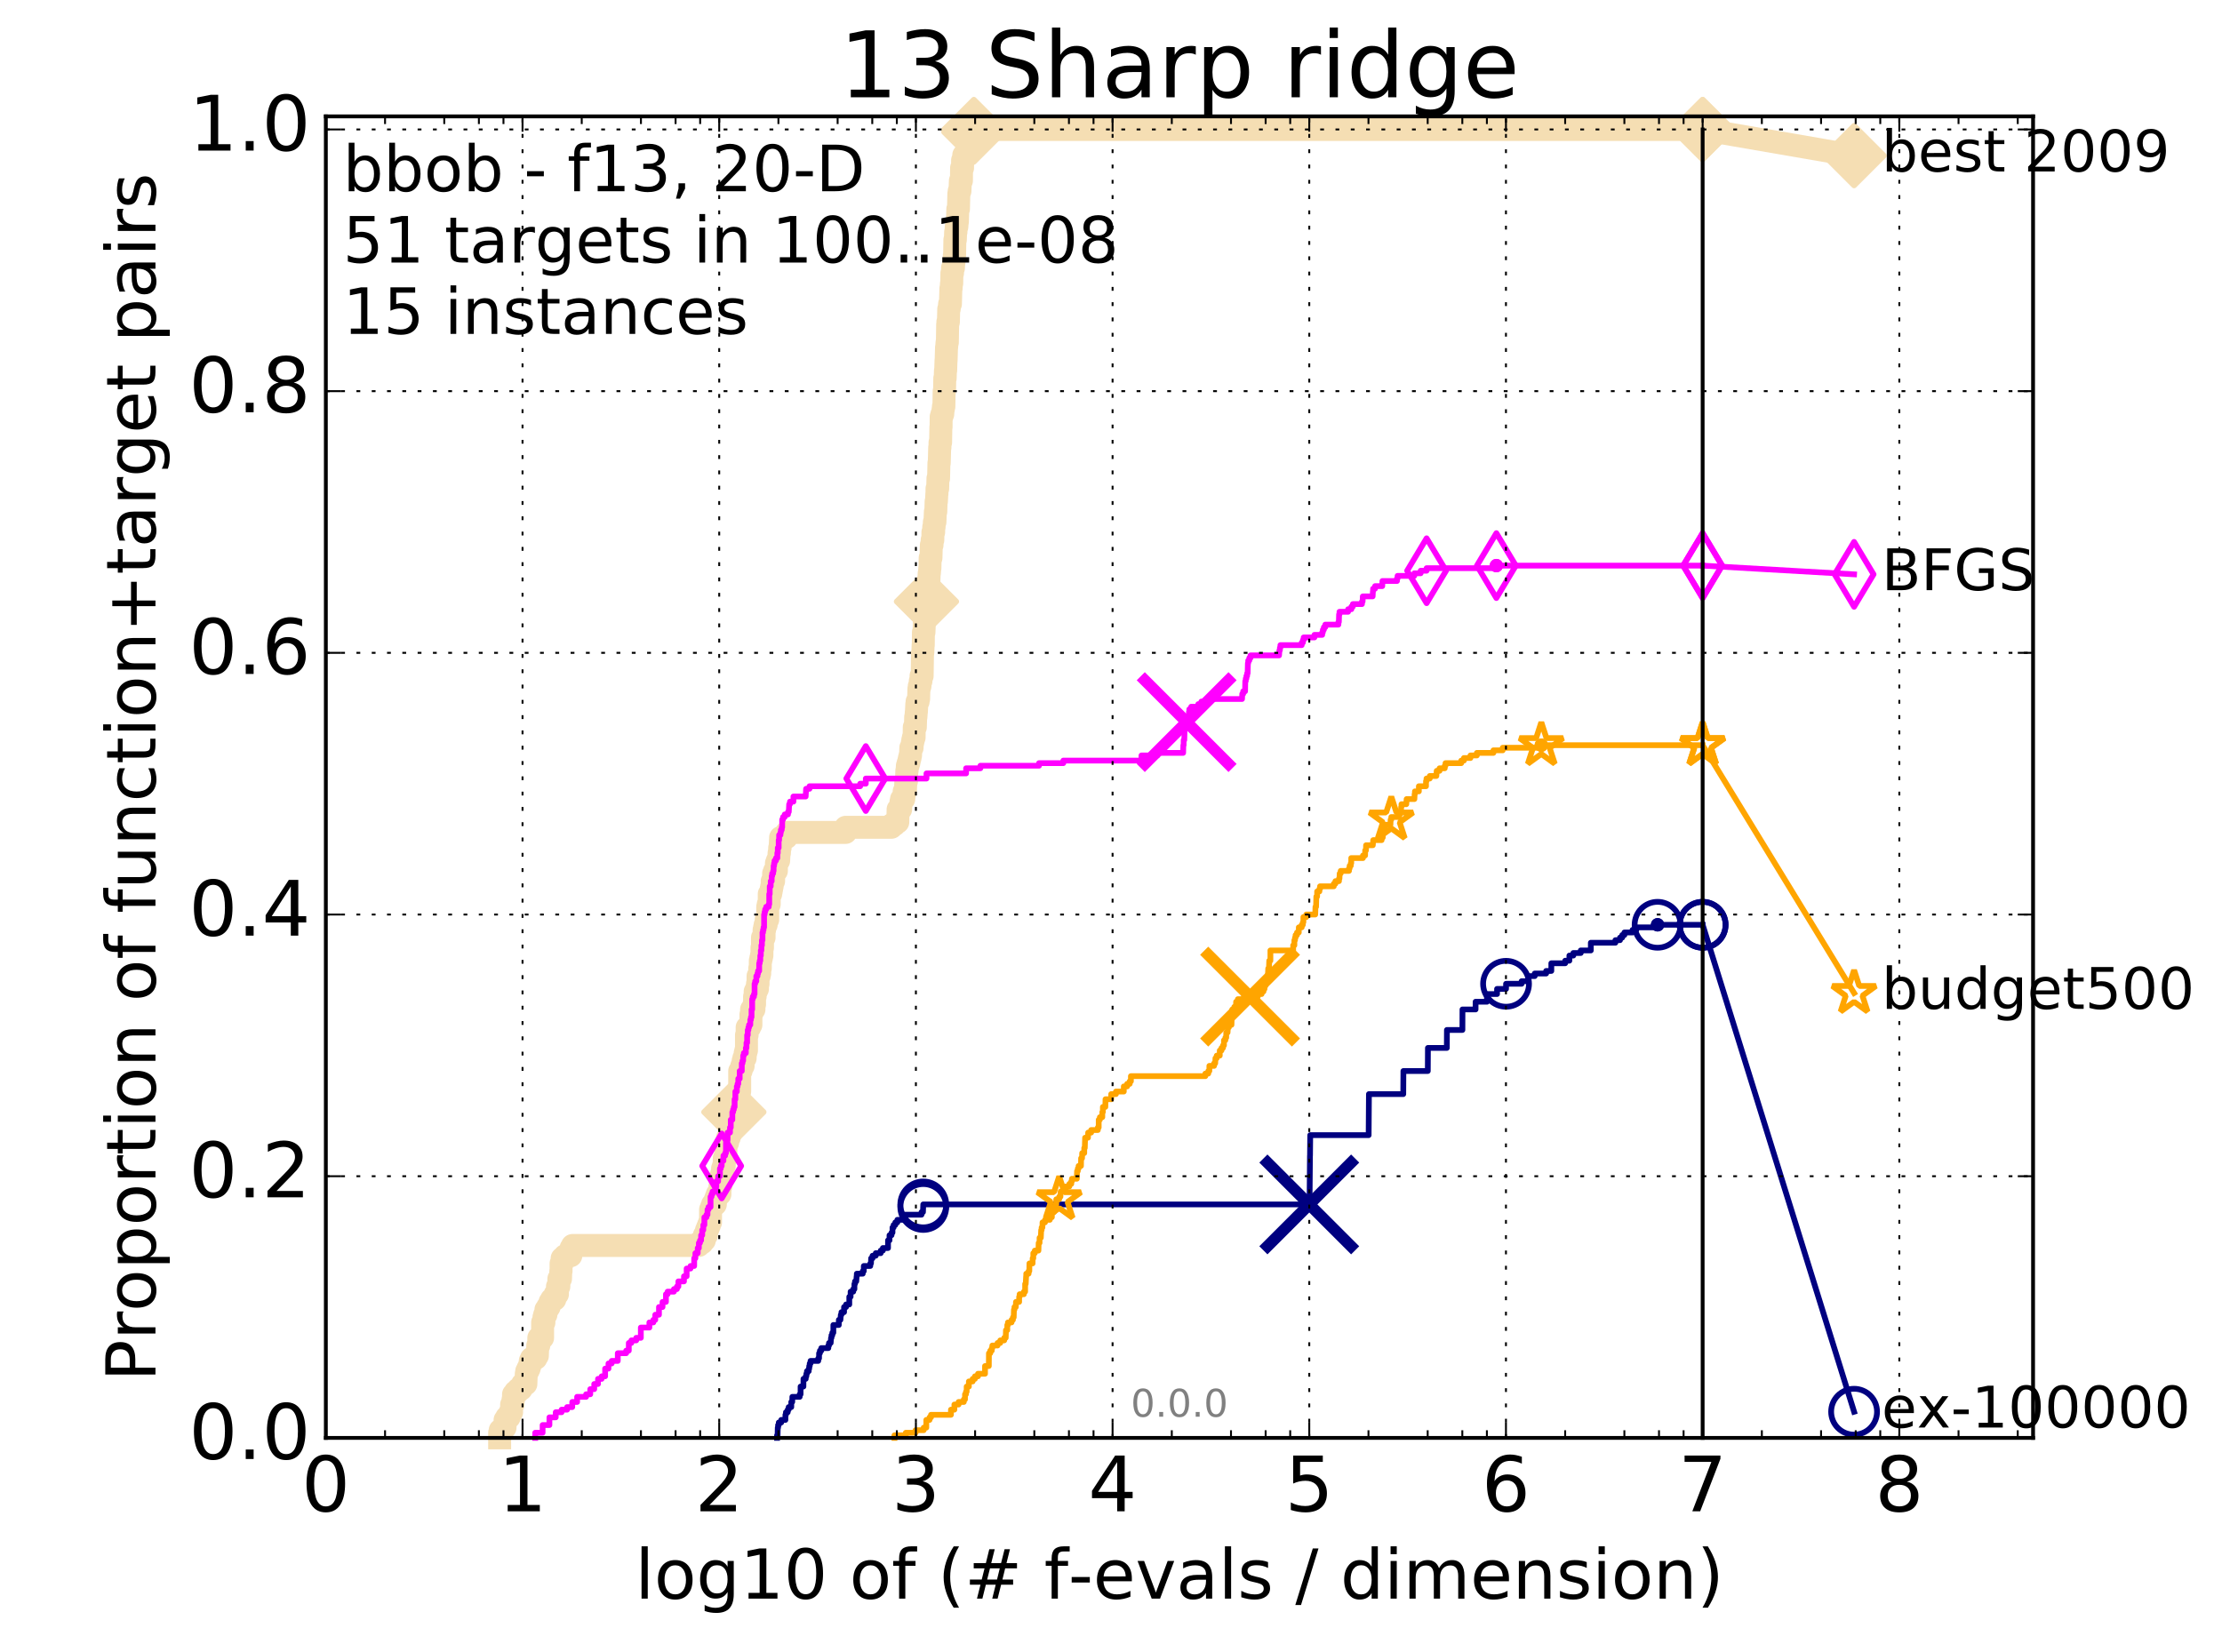 <?xml version="1.0" encoding="utf-8" standalone="no"?>
<!DOCTYPE svg PUBLIC "-//W3C//DTD SVG 1.1//EN"
  "http://www.w3.org/Graphics/SVG/1.1/DTD/svg11.dtd">
<!-- Created with matplotlib (http://matplotlib.org/) -->
<svg height="432pt" version="1.1" viewBox="0 0 581 432" width="581pt" xmlns="http://www.w3.org/2000/svg" xmlns:xlink="http://www.w3.org/1999/xlink">
 <defs>
  <style type="text/css">
*{stroke-linecap:butt;stroke-linejoin:round;stroke-miterlimit:100000;}
  </style>
 </defs>
 <g id="figure_1">
  <g id="patch_1">
   <path d="M 0 432.436 
L 581.016 432.436 
L 581.016 0 
L 0 0 
z
" style="fill:#ffffff;"/>
  </g>
  <g id="axes_1">
   <g id="patch_2">
    <path d="M 85.2 376.036 
L 531.6 376.036 
L 531.6 30.436 
L 85.2 30.436 
z
" style="fill:#ffffff;"/>
   </g>
   <g id="line2d_1">
    <path d="M 130.645 376.036 
L 130.645 374.694 
L 130.791 374.694 
L 130.791 374.023 
L 131.505 374.023 
L 131.505 373.352 
L 132.06 373.352 
L 132.06 371.34 
L 132.467 371.34 
L 132.467 370.669 
L 133.13 370.669 
L 133.13 369.998 
L 133.389 369.998 
L 133.389 369.327 
L 133.773 369.327 
L 133.773 367.314 
L 134.151 367.314 
L 134.151 365.972 
L 134.275 365.972 
L 134.275 364.63 
L 134.766 364.63 
L 134.766 363.959 
L 135.483 363.959 
L 135.483 363.288 
L 136.291 363.288 
L 136.291 362.617 
L 136.629 362.617 
L 136.629 361.947 
L 137.505 361.947 
L 137.612 359.263 
L 137.718 359.263 
L 137.718 358.592 
L 138.035 358.592 
L 138.035 357.921 
L 138.348 357.921 
L 138.348 357.25 
L 138.553 357.25 
L 138.656 355.908 
L 138.959 355.908 
L 138.959 355.237 
L 140.135 355.237 
L 140.135 354.566 
L 140.514 354.566 
L 140.607 351.882 
L 140.886 351.882 
L 140.886 349.87 
L 141.879 349.87 
L 141.879 345.844 
L 142.229 345.844 
L 142.229 344.502 
L 142.402 344.502 
L 142.402 343.831 
L 142.745 343.831 
L 142.745 342.489 
L 143.165 342.489 
L 143.165 341.818 
L 143.578 341.818 
L 143.578 341.147 
L 143.822 341.147 
L 143.822 340.477 
L 144.223 340.477 
L 144.223 339.806 
L 145.081 339.806 
L 145.157 338.464 
L 145.759 338.464 
L 145.759 336.451 
L 146.127 336.451 
L 146.127 334.438 
L 146.561 334.438 
L 146.632 332.425 
L 146.703 332.425 
L 146.703 330.412 
L 146.986 330.412 
L 146.986 329.071 
L 147.678 329.071 
L 147.678 328.4 
L 149.255 328.4 
L 149.318 326.387 
L 149.695 326.387 
L 149.695 325.716 
L 182.736 325.716 
L 182.736 325.045 
L 183.611 325.045 
L 183.611 324.374 
L 184.176 324.374 
L 184.176 323.032 
L 184.727 323.032 
L 184.727 321.69 
L 184.998 321.69 
L 184.998 321.019 
L 185.265 321.019 
L 185.265 320.348 
L 185.53 320.348 
L 185.53 319.677 
L 185.791 319.677 
L 185.791 316.323 
L 186.049 316.323 
L 186.049 315.652 
L 186.304 315.652 
L 186.304 314.981 
L 187.052 314.981 
L 187.052 313.639 
L 187.296 313.639 
L 187.296 312.968 
L 187.537 312.968 
L 187.537 312.297 
L 188.246 312.297 
L 188.246 310.284 
L 188.478 310.284 
L 188.478 307.601 
L 188.706 307.601 
L 188.706 306.93 
L 188.933 306.93 
L 188.933 305.588 
L 189.158 305.588 
L 189.158 304.917 
L 189.38 304.917 
L 189.38 302.904 
L 189.797 302.904 
L 189.817 298.878 
L 190.247 298.878 
L 190.247 297.537 
L 190.668 297.537 
L 190.668 296.866 
L 190.876 296.866 
L 190.876 293.511 
L 191.081 293.511 
L 191.081 292.84 
L 191.487 292.84 
L 191.487 292.169 
L 191.886 292.169 
L 191.886 290.827 
L 192.278 290.827 
L 192.278 288.814 
L 192.853 288.814 
L 192.853 286.802 
L 193.041 286.802 
L 193.041 285.46 
L 193.413 285.46 
L 193.413 280.092 
L 193.779 280.092 
L 193.779 279.421 
L 193.96 279.421 
L 193.96 278.75 
L 194.317 278.75 
L 194.317 277.408 
L 194.494 277.408 
L 194.494 276.737 
L 194.843 276.737 
L 194.843 275.396 
L 195.015 275.396 
L 195.015 274.725 
L 195.186 274.725 
L 195.186 270.699 
L 195.356 270.699 
L 195.356 268.686 
L 196.022 268.686 
L 196.022 268.015 
L 196.348 268.015 
L 196.348 265.332 
L 196.51 265.332 
L 196.51 263.99 
L 197.143 263.99 
L 197.143 262.648 
L 197.299 262.648 
L 197.299 260.635 
L 197.453 260.635 
L 197.453 259.293 
L 197.759 259.293 
L 197.759 258.622 
L 198.061 258.622 
L 198.061 257.28 
L 198.21 257.28 
L 198.21 255.267 
L 198.506 255.267 
L 198.506 254.597 
L 198.652 254.597 
L 198.652 253.255 
L 198.798 253.255 
L 198.798 251.242 
L 198.942 251.242 
L 198.942 250.571 
L 199.086 250.571 
L 199.086 249.9 
L 199.228 249.9 
L 199.228 247.887 
L 199.37 247.887 
L 199.37 245.203 
L 199.79 245.203 
L 199.79 243.191 
L 199.929 243.191 
L 199.929 242.52 
L 200.066 242.52 
L 200.066 241.849 
L 200.338 241.849 
L 200.338 240.507 
L 200.741 240.507 
L 200.741 237.152 
L 200.873 237.152 
L 200.873 236.481 
L 201.136 236.481 
L 201.136 233.797 
L 201.524 233.797 
L 201.524 233.127 
L 201.652 233.127 
L 201.652 232.456 
L 201.779 232.456 
L 201.779 231.785 
L 201.906 231.785 
L 201.906 230.443 
L 202.281 230.443 
L 202.281 228.43 
L 202.528 228.43 
L 202.528 227.759 
L 203.013 227.759 
L 203.013 225.746 
L 203.252 225.746 
L 203.252 225.075 
L 203.606 225.075 
L 203.711 223.062 
L 203.811 223.062 
L 203.871 221.721 
L 203.986 221.721 
L 204.068 219.708 
L 204.101 219.708 
L 204.101 219.037 
L 205.647 219.037 
L 205.647 217.695 
L 221.111 217.695 
L 221.111 216.353 
L 233.095 216.353 
L 233.095 215.682 
L 233.939 215.682 
L 233.939 215.011 
L 234.753 215.011 
L 234.83 211.657 
L 235.5 211.657 
L 235.588 209.644 
L 235.725 209.644 
L 235.725 208.973 
L 236.31 208.973 
L 236.42 206.96 
L 236.747 206.96 
L 236.857 204.276 
L 237.024 204.276 
L 237.104 201.592 
L 237.183 201.592 
L 237.254 200.251 
L 237.443 200.251 
L 237.443 199.58 
L 237.646 199.58 
L 237.646 198.909 
L 237.788 198.909 
L 237.788 198.238 
L 237.96 198.238 
L 237.96 197.567 
L 238.091 197.567 
L 238.15 195.554 
L 238.495 195.554 
L 238.553 194.212 
L 238.666 194.212 
L 238.666 193.541 
L 238.815 193.541 
L 238.815 192.87 
L 239.022 192.87 
L 239.055 190.187 
L 239.345 190.187 
L 239.426 187.503 
L 239.498 187.503 
L 239.587 186.161 
L 239.622 186.161 
L 239.717 184.148 
L 239.794 184.148 
L 239.794 183.477 
L 240.07 183.477 
L 240.07 182.806 
L 240.199 182.806 
L 240.267 180.122 
L 240.368 180.122 
L 240.368 179.452 
L 240.555 179.452 
L 240.632 178.11 
L 240.819 178.11 
L 240.829 176.768 
L 241.124 176.768 
L 241.213 170.729 
L 241.296 170.729 
L 241.373 168.717 
L 241.42 168.717 
L 241.449 165.362 
L 241.599 165.362 
L 241.706 162.678 
L 241.714 162.678 
L 241.714 162.007 
L 241.976 162.007 
L 241.976 161.336 
L 242.107 161.336 
L 242.216 157.982 
L 242.248 157.982 
L 242.288 155.969 
L 242.373 155.969 
L 242.373 155.298 
L 242.657 155.298 
L 242.681 153.285 
L 242.862 153.285 
L 242.953 149.93 
L 243.017 149.93 
L 243.115 148.588 
L 243.157 148.588 
L 243.213 145.905 
L 243.43 145.905 
L 243.519 142.55 
L 243.704 142.55 
L 243.737 141.208 
L 243.914 141.208 
L 243.933 139.195 
L 244.13 139.195 
L 244.148 137.853 
L 244.243 137.853 
L 244.318 136.511 
L 244.468 136.511 
L 244.574 133.828 
L 244.69 133.828 
L 244.77 131.144 
L 244.856 131.144 
L 244.961 129.131 
L 244.994 129.131 
L 244.999 127.789 
L 245.181 127.789 
L 245.252 125.106 
L 245.419 125.106 
L 245.509 121.08 
L 245.594 121.08 
L 245.703 117.054 
L 245.774 117.054 
L 245.79 115.712 
L 245.947 115.712 
L 246.014 111.687 
L 246.072 111.687 
L 246.089 109.003 
L 246.277 109.003 
L 246.277 108.332 
L 246.503 108.332 
L 246.599 106.99 
L 246.674 106.99 
L 246.674 106.319 
L 246.805 106.319 
L 246.872 102.294 
L 246.975 102.294 
L 247.036 98.939 
L 247.146 98.939 
L 247.209 96.926 
L 247.273 96.926 
L 247.359 94.242 
L 247.392 94.242 
L 247.488 90.888 
L 247.524 90.888 
L 247.626 89.546 
L 247.713 89.546 
L 247.788 84.849 
L 247.842 84.849 
L 247.842 84.178 
L 247.985 84.178 
L 248.07 80.824 
L 248.2 80.824 
L 248.293 79.482 
L 248.519 79.482 
L 248.627 75.456 
L 248.694 75.456 
L 248.783 74.114 
L 248.857 74.114 
L 248.891 71.431 
L 249.061 71.431 
L 249.061 70.089 
L 249.304 70.089 
L 249.366 68.747 
L 249.427 68.747 
L 249.537 66.734 
L 249.61 66.734 
L 249.676 62.708 
L 249.805 62.708 
L 249.871 60.696 
L 249.959 60.696 
L 250.03 59.354 
L 250.185 59.354 
L 250.294 58.012 
L 250.341 58.012 
L 250.445 54.657 
L 250.618 54.657 
L 250.714 50.631 
L 250.804 50.631 
L 250.804 49.961 
L 251.011 49.961 
L 251.114 47.277 
L 251.394 47.277 
L 251.428 43.922 
L 251.686 43.922 
L 251.695 41.909 
L 251.996 41.909 
L 251.996 40.567 
L 252.746 40.567 
L 252.746 39.226 
L 253.208 39.226 
L 253.208 38.555 
L 253.558 38.555 
L 253.558 37.213 
L 253.926 37.213 
L 253.986 35.871 
L 254.122 35.871 
L 254.122 35.2 
L 254.366 35.2 
L 254.366 34.529 
L 254.642 34.529 
L 254.642 33.858 
L 445.2 33.858 
L 445.2 33.858 
" style="fill:none;stroke:#f5deb3;stroke-linecap:square;stroke-width:6.0;"/>
   </g>
   <g id="line2d_2"/>
   <g id="line2d_3">
    <path d="M 445.2 33.858 
L 484.8 40.702 
" style="fill:none;stroke:#f5deb3;stroke-linecap:square;stroke-width:6.0;"/>
    <defs>
     <path d="M -0 7.778 
L 7.778 0 
L 0 -7.778 
L -7.778 -0 
z
" id="m076930288a" style="stroke:#f5deb3;stroke-linejoin:miter;stroke-width:1.5;"/>
    </defs>
    <g>
     <use style="fill:#f5deb3;stroke:#f5deb3;stroke-linejoin:miter;stroke-width:1.5;" x="445.2" xlink:href="#m076930288a" y="33.858"/>
     <use style="fill:#f5deb3;stroke:#f5deb3;stroke-linejoin:miter;stroke-width:1.5;" x="484.8" xlink:href="#m076930288a" y="40.702"/>
    </g>
   </g>
   <g id="line2d_4">
    <defs>
     <path d="M 0 1.5 
C 0.398 1.5 0.779 1.342 1.061 1.061 
C 1.342 0.779 1.5 0.398 1.5 0 
C 1.5 -0.398 1.342 -0.779 1.061 -1.061 
C 0.779 -1.342 0.398 -1.5 0 -1.5 
C -0.398 -1.5 -0.779 -1.342 -1.061 -1.061 
C -1.342 -0.779 -1.5 -0.398 -1.5 0 
C -1.5 0.398 -1.342 0.779 -1.061 1.061 
C -0.779 1.342 -0.398 1.5 0 1.5 
z
" id="m749c84bd02" style="stroke:#f5deb3;stroke-width:0.5;"/>
    </defs>
    <g>
     <use style="fill:#f5deb3;stroke:#f5deb3;stroke-width:0.5;" x="254.642" xlink:href="#m749c84bd02" y="33.858"/>
     <use style="fill:#f5deb3;stroke:#f5deb3;stroke-width:0.5;" x="254.642" xlink:href="#m749c84bd02" y="33.858"/>
    </g>
   </g>
   <g id="line2d_5">
    <g>
     <use style="fill:#f5deb3;stroke:#f5deb3;stroke-linejoin:miter;stroke-width:1.5;" x="191.886" xlink:href="#m076930288a" y="290.827"/>
     <use style="fill:#f5deb3;stroke:#f5deb3;stroke-linejoin:miter;stroke-width:1.5;" x="242.248" xlink:href="#m076930288a" y="157.311"/>
     <use style="fill:#f5deb3;stroke:#f5deb3;stroke-linejoin:miter;stroke-width:1.5;" x="254.642" xlink:href="#m076930288a" y="34.529"/>
     <use style="fill:#f5deb3;stroke:#f5deb3;stroke-linejoin:miter;stroke-width:1.5;" x="254.642" xlink:href="#m076930288a" y="33.858"/>
     <use style="fill:#f5deb3;stroke:#f5deb3;stroke-linejoin:miter;stroke-width:1.5;" x="445.2" xlink:href="#m076930288a" y="33.858"/>
    </g>
   </g>
   <g id="line2d_6">
    <defs>
     <path d="M 0 1.5 
C 0.398 1.5 0.779 1.342 1.061 1.061 
C 1.342 0.779 1.5 0.398 1.5 0 
C 1.5 -0.398 1.342 -0.779 1.061 -1.061 
C 0.779 -1.342 0.398 -1.5 0 -1.5 
C -0.398 -1.5 -0.779 -1.342 -1.061 -1.061 
C -1.342 -0.779 -1.5 -0.398 -1.5 0 
C -1.5 0.398 -1.342 0.779 -1.061 1.061 
C -0.779 1.342 -0.398 1.5 0 1.5 
z
" id="m1cb7f41bea" style="stroke:#000080;stroke-width:0.5;"/>
    </defs>
    <g>
     <use style="fill:#000080;stroke:#000080;stroke-width:0.5;" x="433.419" xlink:href="#m1cb7f41bea" y="241.849"/>
     <use style="fill:#000080;stroke:#000080;stroke-width:0.5;" x="433.419" xlink:href="#m1cb7f41bea" y="241.849"/>
    </g>
   </g>
   <g id="line2d_7">
    <path d="M 203.178 376.036 
L 203.178 375.365 
L 203.32 375.365 
L 203.365 373.352 
L 203.449 373.352 
L 203.449 372.682 
L 203.633 372.682 
L 203.633 372.011 
L 204.275 372.011 
L 204.275 371.34 
L 205.366 371.34 
L 205.366 369.998 
L 205.504 369.998 
L 205.504 369.327 
L 205.97 369.327 
L 205.97 368.656 
L 206.219 368.656 
L 206.219 367.985 
L 206.897 367.985 
L 206.897 366.643 
L 207.15 366.643 
L 207.183 365.301 
L 209.1 365.301 
L 209.1 364.63 
L 209.334 364.63 
L 209.334 362.617 
L 210.071 362.617 
L 210.088 360.605 
L 210.676 360.605 
L 210.676 359.934 
L 210.845 359.934 
L 210.845 359.263 
L 210.998 359.263 
L 210.998 358.592 
L 211.465 358.592 
L 211.465 357.921 
L 211.59 357.921 
L 211.59 357.25 
L 211.722 357.25 
L 211.722 356.579 
L 211.934 356.579 
L 211.934 355.908 
L 213.949 355.908 
L 213.949 355.237 
L 214.158 355.237 
L 214.172 353.895 
L 214.389 353.895 
L 214.389 353.224 
L 214.747 353.224 
L 214.747 352.553 
L 216.589 352.553 
L 216.589 351.882 
L 216.766 351.882 
L 216.766 351.212 
L 217.2 351.212 
L 217.3 349.87 
L 217.414 349.87 
L 217.414 349.199 
L 217.635 349.199 
L 217.635 348.528 
L 217.898 348.528 
L 217.901 346.515 
L 219.325 346.515 
L 219.334 345.173 
L 219.748 345.173 
L 219.856 343.831 
L 220.017 343.831 
L 220.017 343.16 
L 220.7 343.16 
L 220.7 341.818 
L 221.22 341.818 
L 221.22 341.147 
L 222.069 341.147 
L 222.069 339.135 
L 222.412 339.135 
L 222.412 337.793 
L 223.102 337.793 
L 223.102 337.122 
L 223.407 337.122 
L 223.407 335.78 
L 223.555 335.78 
L 223.555 335.109 
L 223.89 335.109 
L 223.991 333.767 
L 224.035 333.767 
L 224.035 333.096 
L 225.588 333.096 
L 225.588 332.425 
L 225.863 332.425 
L 225.863 331.083 
L 227.557 331.083 
L 227.557 330.412 
L 227.741 330.412 
L 227.777 329.071 
L 228.147 329.071 
L 228.147 328.4 
L 228.988 328.4 
L 228.988 327.729 
L 230.278 327.729 
L 230.278 327.058 
L 230.847 327.058 
L 230.847 326.387 
L 232.197 326.387 
L 232.197 324.374 
L 232.583 324.374 
L 232.583 323.032 
L 233.111 323.032 
L 233.111 322.361 
L 233.363 322.361 
L 233.363 321.019 
L 233.657 321.019 
L 233.657 320.348 
L 234.107 320.348 
L 234.107 319.677 
L 234.644 319.677 
L 234.644 319.007 
L 236.52 319.007 
L 236.52 318.336 
L 236.665 318.336 
L 236.665 317.665 
L 240.952 317.665 
L 240.952 316.994 
L 241.335 316.994 
L 241.412 314.981 
L 342.415 314.981 
L 342.525 302.233 
L 342.539 302.233 
L 342.593 296.866 
L 357.87 296.866 
L 357.945 286.131 
L 366.92 286.131 
L 366.957 280.092 
L 373.336 280.092 
L 373.369 274.054 
L 378.312 274.054 
L 378.335 269.357 
L 382.385 269.357 
L 382.402 263.99 
L 385.825 263.99 
L 385.833 261.977 
L 388.809 261.977 
L 388.816 259.964 
L 391.442 259.964 
L 391.443 258.622 
L 393.794 258.622 
L 393.797 257.28 
L 397.86 257.28 
L 397.86 256.609 
L 399.646 256.609 
L 399.647 255.267 
L 401.298 255.267 
L 401.298 254.597 
L 404.281 254.597 
L 404.281 253.926 
L 405.635 253.926 
L 405.635 251.913 
L 409.264 251.913 
L 409.264 251.242 
L 410.355 251.242 
L 410.355 249.9 
L 411.39 249.9 
L 411.39 249.229 
L 413.333 249.229 
L 413.333 248.558 
L 415.964 248.558 
L 415.965 246.545 
L 422.388 246.545 
L 422.388 245.874 
L 423.595 245.874 
L 423.595 245.203 
L 424.175 245.203 
L 424.175 244.532 
L 424.74 244.532 
L 424.74 243.862 
L 426.868 243.862 
L 426.868 243.191 
L 427.861 243.191 
L 427.861 242.52 
L 433.419 242.52 
L 433.419 241.849 
L 445.2 241.849 
L 445.2 241.849 
" style="fill:none;stroke:#000080;stroke-linecap:square;stroke-width:1.5;"/>
   </g>
   <g id="line2d_8">
    <defs>
     <path d="M 0 6 
C 1.591 6 3.117 5.368 4.243 4.243 
C 5.368 3.117 6 1.591 6 0 
C 6 -1.591 5.368 -3.117 4.243 -4.243 
C 3.117 -5.368 1.591 -6 0 -6 
C -1.591 -6 -3.117 -5.368 -4.243 -4.243 
C -5.368 -3.117 -6 -1.591 -6 0 
C -6 1.591 -5.368 3.117 -4.243 4.243 
C -3.117 5.368 -1.591 6 0 6 
z
" id="m78bc29cc19" style="stroke:#000080;stroke-width:1.5;"/>
    </defs>
    <g>
     <use style="fill:none;stroke:#000080;stroke-width:1.5;" x="241.412" xlink:href="#m78bc29cc19" y="315.652"/>
     <use style="fill:none;stroke:#000080;stroke-width:1.5;" x="241.412" xlink:href="#m78bc29cc19" y="314.981"/>
     <use style="fill:none;stroke:#000080;stroke-width:1.5;" x="393.797" xlink:href="#m78bc29cc19" y="257.28"/>
     <use style="fill:none;stroke:#000080;stroke-width:1.5;" x="433.419" xlink:href="#m78bc29cc19" y="241.849"/>
     <use style="fill:none;stroke:#000080;stroke-width:1.5;" x="445.2" xlink:href="#m78bc29cc19" y="241.849"/>
    </g>
   </g>
   <g id="line2d_9"/>
   <g id="line2d_10">
    <path clip-path="url(#pe2e0639488)" d="M 342.343 314.981 
" style="fill:none;stroke:#000080;stroke-linecap:square;"/>
    <defs>
     <path d="M -12 12 
L 12 -12 
M -12 -12 
L 12 12 
" id="m82d76362f4" style="stroke:#000080;stroke-width:3.0;"/>
    </defs>
    <g clip-path="url(#pe2e0639488)">
     <use style="fill:#000080;stroke:#000080;stroke-width:3.0;" x="342.343" xlink:href="#m82d76362f4" y="314.981"/>
    </g>
   </g>
   <g id="line2d_11">
    <defs>
     <path d="M 0 1.5 
C 0.398 1.5 0.779 1.342 1.061 1.061 
C 1.342 0.779 1.5 0.398 1.5 0 
C 1.5 -0.398 1.342 -0.779 1.061 -1.061 
C 0.779 -1.342 0.398 -1.5 0 -1.5 
C -0.398 -1.5 -0.779 -1.342 -1.061 -1.061 
C -1.342 -0.779 -1.5 -0.398 -1.5 0 
C -1.5 0.398 -1.342 0.779 -1.061 1.061 
C -0.779 1.342 -0.398 1.5 0 1.5 
z
" id="m0b8be527f3" style="stroke:#ff00ff;stroke-width:0.5;"/>
    </defs>
    <g>
     <use style="fill:#ff00ff;stroke:#ff00ff;stroke-width:0.5;" x="391.267" xlink:href="#m0b8be527f3" y="147.917"/>
     <use style="fill:#ff00ff;stroke:#ff00ff;stroke-width:0.5;" x="391.267" xlink:href="#m0b8be527f3" y="147.917"/>
    </g>
   </g>
   <g id="line2d_12">
    <path d="M 139.944 376.036 
L 139.944 374.694 
L 141.879 374.694 
L 141.879 372.682 
L 143.66 372.682 
L 143.66 370.669 
L 145.309 370.669 
L 145.309 369.327 
L 146.845 369.327 
L 146.845 368.656 
L 148.282 368.656 
L 148.282 367.985 
L 149.632 367.985 
L 149.632 366.643 
L 150.906 366.643 
L 150.906 365.301 
L 153.253 365.301 
L 153.253 364.63 
L 154.34 364.63 
L 154.34 363.288 
L 155.377 363.288 
L 155.377 361.947 
L 156.368 361.947 
L 156.368 360.605 
L 157.316 360.605 
L 157.316 359.934 
L 158.226 359.934 
L 158.226 357.921 
L 159.101 357.921 
L 159.101 356.579 
L 159.942 356.579 
L 159.942 355.908 
L 161.535 355.908 
L 161.535 353.895 
L 163.731 353.895 
L 163.731 353.224 
L 164.417 353.224 
L 164.417 351.212 
L 165.083 351.212 
L 165.083 350.541 
L 166.358 350.541 
L 166.358 349.87 
L 167.564 349.87 
L 167.564 347.186 
L 169.796 347.186 
L 169.796 345.844 
L 170.834 345.844 
L 170.834 345.173 
L 171.336 345.173 
L 171.336 343.831 
L 172.306 343.831 
L 172.306 341.818 
L 173.236 341.818 
L 173.236 340.477 
L 174.128 340.477 
L 174.128 338.464 
L 174.562 338.464 
L 174.562 337.793 
L 176.216 337.793 
L 176.216 337.122 
L 176.999 337.122 
L 176.999 336.451 
L 177.38 336.451 
L 177.38 335.109 
L 178.844 335.109 
L 178.844 333.767 
L 179.542 333.767 
L 179.542 331.754 
L 180.549 331.754 
L 180.549 331.083 
L 181.512 331.083 
L 181.512 329.071 
L 181.824 329.071 
L 181.824 327.729 
L 182.436 327.729 
L 182.436 326.387 
L 182.736 326.387 
L 182.736 325.045 
L 183.031 325.045 
L 183.031 324.374 
L 183.323 324.374 
L 183.323 323.032 
L 183.611 323.032 
L 183.611 321.69 
L 183.895 321.69 
L 183.895 320.348 
L 184.176 320.348 
L 184.176 318.336 
L 184.727 318.336 
L 184.727 317.665 
L 184.998 317.665 
L 184.998 316.323 
L 185.265 316.323 
L 185.265 315.652 
L 185.791 315.652 
L 185.791 312.968 
L 186.049 312.968 
L 186.049 312.297 
L 186.304 312.297 
L 186.304 311.626 
L 187.052 311.626 
L 187.052 310.284 
L 187.296 310.284 
L 187.296 308.942 
L 187.776 308.942 
L 187.776 307.601 
L 188.246 307.601 
L 188.246 305.588 
L 188.478 305.588 
L 188.478 304.917 
L 188.706 304.917 
L 188.706 303.575 
L 189.158 303.575 
L 189.158 302.233 
L 189.6 302.233 
L 189.6 301.562 
L 189.817 301.562 
L 189.817 298.878 
L 190.033 298.878 
L 190.033 298.207 
L 190.247 298.207 
L 190.247 296.195 
L 190.876 296.195 
L 190.876 294.853 
L 191.081 294.853 
L 191.081 292.84 
L 191.487 292.84 
L 191.487 290.827 
L 191.688 290.827 
L 191.688 290.156 
L 191.886 290.156 
L 191.886 289.485 
L 192.083 289.485 
L 192.083 287.472 
L 192.278 287.472 
L 192.278 285.46 
L 192.663 285.46 
L 192.663 284.118 
L 192.853 284.118 
L 192.853 283.447 
L 193.041 283.447 
L 193.041 282.105 
L 193.413 282.105 
L 193.413 280.092 
L 193.96 280.092 
L 193.96 278.079 
L 194.139 278.079 
L 194.139 277.408 
L 194.317 277.408 
L 194.317 276.067 
L 194.494 276.067 
L 194.494 275.396 
L 195.015 275.396 
L 195.015 274.054 
L 195.186 274.054 
L 195.186 272.712 
L 195.356 272.712 
L 195.356 270.699 
L 195.524 270.699 
L 195.524 269.357 
L 195.692 269.357 
L 195.692 268.686 
L 195.858 268.686 
L 195.858 268.015 
L 196.186 268.015 
L 196.186 266.673 
L 196.348 266.673 
L 196.348 266.002 
L 196.51 266.002 
L 196.51 263.99 
L 196.67 263.99 
L 196.67 261.306 
L 196.829 261.306 
L 196.829 260.635 
L 197.143 260.635 
L 197.143 259.964 
L 197.299 259.964 
L 197.299 257.28 
L 197.453 257.28 
L 197.453 256.609 
L 197.759 256.609 
L 197.759 255.267 
L 198.061 255.267 
L 198.061 254.597 
L 198.21 254.597 
L 198.21 253.926 
L 198.506 253.926 
L 198.506 251.913 
L 198.652 251.913 
L 198.652 251.242 
L 198.798 251.242 
L 198.798 249.9 
L 198.942 249.9 
L 198.942 248.558 
L 199.086 248.558 
L 199.086 247.216 
L 199.228 247.216 
L 199.228 245.874 
L 199.37 245.874 
L 199.37 243.862 
L 199.511 243.862 
L 199.511 243.191 
L 199.651 243.191 
L 199.651 242.52 
L 199.79 242.52 
L 199.79 239.165 
L 199.929 239.165 
L 199.929 238.494 
L 200.066 238.494 
L 200.066 237.823 
L 200.338 237.823 
L 200.338 237.152 
L 201.005 237.152 
L 201.005 236.481 
L 201.136 236.481 
L 201.136 233.797 
L 201.266 233.797 
L 201.266 231.785 
L 201.524 231.785 
L 201.524 230.443 
L 201.779 230.443 
L 201.779 229.101 
L 201.906 229.101 
L 201.906 228.43 
L 202.157 228.43 
L 202.157 227.759 
L 202.281 227.759 
L 202.281 226.417 
L 202.405 226.417 
L 202.405 225.746 
L 202.528 225.746 
L 202.528 225.075 
L 202.893 225.075 
L 202.893 224.404 
L 203.252 224.404 
L 203.252 223.062 
L 203.371 223.062 
L 203.371 221.721 
L 203.606 221.721 
L 203.606 219.708 
L 203.722 219.708 
L 203.722 218.366 
L 204.068 218.366 
L 204.068 217.695 
L 204.183 217.695 
L 204.183 217.024 
L 204.409 217.024 
L 204.409 216.353 
L 204.522 216.353 
L 204.522 214.34 
L 204.745 214.34 
L 204.745 213.669 
L 205.185 213.669 
L 205.185 212.998 
L 206.04 212.998 
L 206.04 212.327 
L 206.249 212.327 
L 206.352 210.315 
L 206.558 210.315 
L 206.558 209.644 
L 207.461 209.644 
L 207.461 208.302 
L 210.664 208.302 
L 210.773 206.289 
L 211.664 206.289 
L 211.664 205.618 
L 224.917 205.618 
L 224.917 204.947 
L 226.387 204.947 
L 226.387 203.605 
L 242.254 203.605 
L 242.254 202.263 
L 252.612 202.263 
L 252.612 200.922 
L 256.357 200.922 
L 256.357 200.251 
L 271.679 200.251 
L 271.679 199.58 
L 278.034 199.58 
L 278.034 198.909 
L 298.466 198.909 
L 298.466 197.567 
L 302.639 197.567 
L 302.639 196.896 
L 309.368 196.896 
L 309.408 194.883 
L 309.495 194.883 
L 309.496 193.541 
L 309.659 193.541 
L 309.738 190.857 
L 309.771 190.857 
L 309.86 188.845 
L 310.367 188.845 
L 310.367 188.174 
L 310.584 188.174 
L 310.584 187.503 
L 310.85 187.503 
L 310.888 186.161 
L 310.973 186.161 
L 310.973 185.49 
L 311.476 185.49 
L 311.476 184.819 
L 313.318 184.819 
L 313.318 184.148 
L 314.122 184.148 
L 314.122 183.477 
L 315.958 183.477 
L 315.958 182.806 
L 324.758 182.806 
L 324.822 181.464 
L 325.063 181.464 
L 325.063 180.793 
L 325.56 180.793 
L 325.608 178.11 
L 325.742 178.11 
L 325.742 177.439 
L 325.908 177.439 
L 325.908 176.768 
L 326.092 176.768 
L 326.092 176.097 
L 326.225 176.097 
L 326.297 173.413 
L 326.378 173.413 
L 326.378 172.742 
L 326.662 172.742 
L 326.662 172.071 
L 326.973 172.071 
L 326.973 171.4 
L 334.442 171.4 
L 334.538 170.058 
L 334.667 170.058 
L 334.667 169.387 
L 334.795 169.387 
L 334.795 168.717 
L 340.364 168.717 
L 340.364 168.046 
L 340.687 168.046 
L 340.687 167.375 
L 340.879 167.375 
L 340.879 166.704 
L 343.695 166.704 
L 343.695 166.033 
L 345.721 166.033 
L 345.721 165.362 
L 345.9 165.362 
L 345.9 164.691 
L 346.162 164.691 
L 346.162 164.02 
L 346.537 164.02 
L 346.537 163.349 
L 349.955 163.349 
L 349.955 162.678 
L 350.078 162.678 
L 350.14 160.665 
L 350.241 160.665 
L 350.241 159.994 
L 352.501 159.994 
L 352.501 159.323 
L 353.353 159.323 
L 353.353 158.652 
L 353.737 158.652 
L 353.737 157.982 
L 356.119 157.982 
L 356.119 157.311 
L 356.291 157.311 
L 356.339 155.969 
L 358.915 155.969 
L 358.981 154.627 
L 359.029 154.627 
L 359.029 153.956 
L 359.548 153.956 
L 359.548 153.285 
L 361.429 153.285 
L 361.476 151.943 
L 365.284 151.943 
L 365.284 151.272 
L 365.432 151.272 
L 365.432 150.601 
L 369.805 150.601 
L 369.805 149.93 
L 371.465 149.93 
L 371.465 149.259 
L 373.023 149.259 
L 373.023 148.588 
L 391.267 148.588 
L 391.267 147.917 
L 445.2 147.917 
L 445.2 147.917 
" style="fill:none;stroke:#ff00ff;stroke-linecap:square;stroke-width:1.5;"/>
   </g>
   <g id="line2d_13">
    <defs>
     <path d="M -0 8.485 
L 5.091 0 
L 0 -8.485 
L -5.091 -0 
z
" id="m6986d8a247" style="stroke:#ff00ff;stroke-linejoin:miter;stroke-width:1.5;"/>
    </defs>
    <g>
     <use style="fill:none;stroke:#ff00ff;stroke-linejoin:miter;stroke-width:1.5;" x="188.706" xlink:href="#m6986d8a247" y="304.917"/>
     <use style="fill:none;stroke:#ff00ff;stroke-linejoin:miter;stroke-width:1.5;" x="226.387" xlink:href="#m6986d8a247" y="203.605"/>
     <use style="fill:none;stroke:#ff00ff;stroke-linejoin:miter;stroke-width:1.5;" x="373.023" xlink:href="#m6986d8a247" y="149.259"/>
     <use style="fill:none;stroke:#ff00ff;stroke-linejoin:miter;stroke-width:1.5;" x="391.267" xlink:href="#m6986d8a247" y="147.917"/>
     <use style="fill:none;stroke:#ff00ff;stroke-linejoin:miter;stroke-width:1.5;" x="445.2" xlink:href="#m6986d8a247" y="147.917"/>
    </g>
   </g>
   <g id="line2d_14"/>
   <g id="line2d_15">
    <path clip-path="url(#pe2e0639488)" d="M 310.283 188.845 
" style="fill:none;stroke:#ff00ff;stroke-linecap:square;"/>
    <defs>
     <path d="M -12 12 
L 12 -12 
M -12 -12 
L 12 12 
" id="m93c14e20b6" style="stroke:#ff00ff;stroke-width:3.0;"/>
    </defs>
    <g clip-path="url(#pe2e0639488)">
     <use style="fill:#ff00ff;stroke:#ff00ff;stroke-width:3.0;" x="310.283" xlink:href="#m93c14e20b6" y="188.845"/>
    </g>
   </g>
   <g id="line2d_16">
    <defs>
     <path d="M 0 1.5 
C 0.398 1.5 0.779 1.342 1.061 1.061 
C 1.342 0.779 1.5 0.398 1.5 0 
C 1.5 -0.398 1.342 -0.779 1.061 -1.061 
C 0.779 -1.342 0.398 -1.5 0 -1.5 
C -0.398 -1.5 -0.779 -1.342 -1.061 -1.061 
C -1.342 -0.779 -1.5 -0.398 -1.5 0 
C -1.5 0.398 -1.342 0.779 -1.061 1.061 
C -0.779 1.342 -0.398 1.5 0 1.5 
z
" id="m329cbd463f" style="stroke:#ffa500;stroke-width:0.5;"/>
    </defs>
    <g>
     <use style="fill:#ffa500;stroke:#ffa500;stroke-width:0.5;" x="403.016" xlink:href="#m329cbd463f" y="194.883"/>
     <use style="fill:#ffa500;stroke:#ffa500;stroke-width:0.5;" x="403.016" xlink:href="#m329cbd463f" y="194.883"/>
    </g>
   </g>
   <g id="line2d_17">
    <path d="M 233.878 376.036 
L 233.878 375.365 
L 236.845 375.365 
L 236.845 374.694 
L 239.404 374.694 
L 239.404 374.023 
L 241.524 374.023 
L 241.524 373.352 
L 242.206 373.352 
L 242.206 371.34 
L 243.057 371.34 
L 243.057 370.669 
L 243.437 370.669 
L 243.437 369.998 
L 248.651 369.998 
L 248.651 368.656 
L 249.548 368.656 
L 249.548 367.314 
L 250.654 367.314 
L 250.654 366.643 
L 252.014 366.643 
L 252.014 365.972 
L 252.325 365.972 
L 252.325 364.63 
L 252.577 364.63 
L 252.577 363.959 
L 252.76 363.959 
L 252.76 362.617 
L 253.34 362.617 
L 253.34 361.276 
L 254.326 361.276 
L 254.326 360.605 
L 254.919 360.605 
L 254.919 359.934 
L 255.724 359.934 
L 255.724 359.263 
L 257.56 359.263 
L 257.56 357.25 
L 258.552 357.25 
L 258.584 353.895 
L 258.933 353.895 
L 258.933 353.224 
L 259.322 353.224 
L 259.322 352.553 
L 259.47 352.553 
L 259.47 351.882 
L 260.836 351.882 
L 260.836 351.212 
L 261.542 351.212 
L 261.542 350.541 
L 262.577 350.541 
L 262.577 349.87 
L 262.973 349.87 
L 263.032 347.857 
L 263.379 347.857 
L 263.379 346.515 
L 263.551 346.515 
L 263.551 345.844 
L 264.496 345.844 
L 264.496 345.173 
L 264.859 345.173 
L 264.859 344.502 
L 265.067 344.502 
L 265.119 342.489 
L 265.253 342.489 
L 265.253 341.818 
L 265.61 341.818 
L 265.652 340.477 
L 266.481 340.477 
L 266.481 339.135 
L 266.606 339.135 
L 266.606 338.464 
L 267.72 338.464 
L 267.72 337.793 
L 268.049 337.793 
L 268.049 335.78 
L 268.202 335.78 
L 268.307 333.767 
L 268.339 333.767 
L 268.339 333.096 
L 268.954 333.096 
L 268.954 332.425 
L 269.143 332.425 
L 269.172 330.412 
L 269.998 330.412 
L 270.014 329.071 
L 270.182 329.071 
L 270.182 327.729 
L 270.576 327.729 
L 270.576 327.058 
L 271.524 327.058 
L 271.588 325.045 
L 271.819 325.045 
L 271.819 323.703 
L 272.15 323.703 
L 272.242 321.69 
L 272.36 321.69 
L 272.36 321.019 
L 272.566 321.019 
L 272.592 319.677 
L 273.248 319.677 
L 273.248 319.007 
L 274.501 319.007 
L 274.501 318.336 
L 275.035 318.336 
L 275.035 316.994 
L 275.601 316.994 
L 275.601 315.652 
L 275.949 315.652 
L 275.949 314.981 
L 276.192 314.981 
L 276.192 313.639 
L 276.949 313.639 
L 276.949 312.968 
L 277.277 312.968 
L 277.334 311.626 
L 278.386 311.626 
L 278.386 310.955 
L 278.693 310.955 
L 278.693 310.284 
L 279.609 310.284 
L 279.609 309.613 
L 280.112 309.613 
L 280.112 308.942 
L 280.274 308.942 
L 280.274 308.272 
L 281.563 308.272 
L 281.627 306.259 
L 281.823 306.259 
L 281.823 305.588 
L 282.029 305.588 
L 282.029 304.917 
L 282.647 304.917 
L 282.681 302.904 
L 282.928 302.904 
L 282.964 301.562 
L 283.501 301.562 
L 283.501 300.22 
L 283.647 300.22 
L 283.73 297.537 
L 284.481 297.537 
L 284.526 296.195 
L 285.313 296.195 
L 285.313 295.524 
L 287.062 295.524 
L 287.062 294.853 
L 287.287 294.853 
L 287.287 292.84 
L 287.587 292.84 
L 287.587 292.169 
L 288.223 292.169 
L 288.223 290.827 
L 288.376 290.827 
L 288.376 289.485 
L 289.019 289.485 
L 289.062 287.472 
L 290.555 287.472 
L 290.555 286.131 
L 291.788 286.131 
L 291.788 285.46 
L 293.848 285.46 
L 293.848 284.118 
L 294.721 284.118 
L 294.721 283.447 
L 295.394 283.447 
L 295.394 282.776 
L 295.705 282.776 
L 295.705 281.434 
L 315.169 281.434 
L 315.169 280.763 
L 315.935 280.763 
L 315.935 280.092 
L 316.218 280.092 
L 316.218 278.75 
L 317.454 278.75 
L 317.454 278.079 
L 317.749 278.079 
L 317.81 276.737 
L 318.146 276.737 
L 318.146 276.067 
L 318.937 276.067 
L 318.937 274.725 
L 319.395 274.725 
L 319.395 274.054 
L 319.786 274.054 
L 319.786 273.383 
L 320.038 273.383 
L 320.038 272.041 
L 320.401 272.041 
L 320.401 271.37 
L 320.63 271.37 
L 320.63 270.028 
L 320.979 270.028 
L 321.059 268.686 
L 321.325 268.686 
L 321.325 268.015 
L 322.002 268.015 
L 322.058 266.002 
L 322.207 266.002 
L 322.207 263.99 
L 322.733 263.99 
L 322.733 263.319 
L 323.173 263.319 
L 323.218 261.977 
L 323.673 261.977 
L 323.673 261.306 
L 325.272 261.306 
L 325.272 260.635 
L 328.888 260.635 
L 328.888 259.964 
L 329.879 259.964 
L 329.879 259.293 
L 330.37 259.293 
L 330.37 258.622 
L 330.637 258.622 
L 330.637 257.951 
L 330.796 257.951 
L 330.876 256.609 
L 331.389 256.609 
L 331.452 255.267 
L 331.518 255.267 
L 331.617 253.255 
L 331.809 253.255 
L 331.876 251.242 
L 332.178 251.242 
L 332.18 248.558 
L 338.131 248.558 
L 338.132 247.216 
L 338.445 247.216 
L 338.445 245.874 
L 338.611 245.874 
L 338.611 245.203 
L 338.768 245.203 
L 338.768 244.532 
L 339.132 244.532 
L 339.132 243.862 
L 339.607 243.862 
L 339.607 242.52 
L 340.374 242.52 
L 340.374 241.849 
L 340.668 241.849 
L 340.668 241.178 
L 340.805 241.178 
L 340.805 239.836 
L 341.564 239.836 
L 341.564 239.165 
L 343.902 239.165 
L 343.96 237.152 
L 344.121 237.152 
L 344.19 234.468 
L 344.399 234.468 
L 344.399 233.127 
L 344.992 233.127 
L 344.992 232.456 
L 345.16 232.456 
L 345.16 231.785 
L 348.756 231.785 
L 348.756 231.114 
L 349.178 231.114 
L 349.178 230.443 
L 350.108 230.443 
L 350.108 229.772 
L 350.237 229.772 
L 350.297 228.43 
L 350.558 228.43 
L 350.558 227.759 
L 352.731 227.759 
L 352.731 227.088 
L 352.897 227.088 
L 352.897 226.417 
L 353.2 226.417 
L 353.2 225.746 
L 353.316 225.746 
L 353.317 224.404 
L 356.377 224.404 
L 356.377 223.733 
L 356.938 223.733 
L 356.959 222.392 
L 357.168 222.392 
L 357.196 221.05 
L 358.957 221.05 
L 359.064 219.708 
L 361.261 219.708 
L 361.261 219.037 
L 361.563 219.037 
L 361.58 217.024 
L 361.806 217.024 
L 361.806 216.353 
L 362.119 216.353 
L 362.119 215.682 
L 363.567 215.682 
L 363.618 214.34 
L 363.792 214.34 
L 363.792 213.669 
L 365.862 213.669 
L 365.862 212.998 
L 366.049 212.998 
L 366.049 212.327 
L 366.308 212.327 
L 366.382 210.986 
L 366.446 210.986 
L 366.446 210.315 
L 367.715 210.315 
L 367.8 208.973 
L 369.828 208.973 
L 369.896 207.631 
L 369.968 207.631 
L 369.968 206.96 
L 371 206.96 
L 371 205.618 
L 372.868 205.618 
L 372.868 204.276 
L 372.994 204.276 
L 372.994 203.605 
L 373.85 203.605 
L 373.85 202.934 
L 375.577 202.934 
L 375.661 201.592 
L 376.411 201.592 
L 376.411 200.922 
L 377.77 200.922 
L 377.77 200.251 
L 377.966 200.251 
L 377.966 199.58 
L 382.078 199.58 
L 382.078 198.909 
L 382.778 198.909 
L 382.778 198.238 
L 384.486 198.238 
L 384.486 197.567 
L 386.162 197.567 
L 386.162 196.896 
L 390.494 196.896 
L 390.494 196.225 
L 392.917 196.225 
L 392.917 195.554 
L 403.016 195.554 
L 403.016 194.883 
L 445.2 194.883 
L 445.2 194.883 
" style="fill:none;stroke:#ffa500;stroke-linecap:square;stroke-width:1.5;"/>
   </g>
   <g id="line2d_18">
    <defs>
     <path d="M 0 -6 
L -1.347 -1.854 
L -5.706 -1.854 
L -2.18 0.708 
L -3.527 4.854 
L -0 2.292 
L 3.527 4.854 
L 2.18 0.708 
L 5.706 -1.854 
L 1.347 -1.854 
z
" id="m785b85699b" style="stroke:#ffa500;stroke-linejoin:bevel;stroke-width:1.5;"/>
    </defs>
    <g>
     <use style="fill:none;stroke:#ffa500;stroke-linejoin:bevel;stroke-width:1.5;" x="276.949" xlink:href="#m785b85699b" y="313.639"/>
     <use style="fill:none;stroke:#ffa500;stroke-linejoin:bevel;stroke-width:1.5;" x="363.792" xlink:href="#m785b85699b" y="214.34"/>
     <use style="fill:none;stroke:#ffa500;stroke-linejoin:bevel;stroke-width:1.5;" x="403.016" xlink:href="#m785b85699b" y="194.883"/>
     <use style="fill:none;stroke:#ffa500;stroke-linejoin:bevel;stroke-width:1.5;" x="445.2" xlink:href="#m785b85699b" y="194.883"/>
    </g>
   </g>
   <g id="line2d_19"/>
   <g id="line2d_20">
    <path clip-path="url(#pe2e0639488)" d="M 326.864 260.635 
" style="fill:none;stroke:#ffa500;stroke-linecap:square;"/>
    <defs>
     <path d="M -12 12 
L 12 -12 
M -12 -12 
L 12 12 
" id="m309b9133e6" style="stroke:#ffa500;stroke-width:3.0;"/>
    </defs>
    <g clip-path="url(#pe2e0639488)">
     <use style="fill:#ffa500;stroke:#ffa500;stroke-width:3.0;" x="326.864" xlink:href="#m309b9133e6" y="260.635"/>
    </g>
   </g>
   <g id="line2d_21">
    <path d="M 445.2 241.849 
L 484.8 369.193 
" style="fill:none;stroke:#000080;stroke-linecap:square;stroke-width:1.5;"/>
    <g>
     <use style="fill:none;stroke:#000080;stroke-width:1.5;" x="445.2" xlink:href="#m78bc29cc19" y="241.849"/>
     <use style="fill:none;stroke:#000080;stroke-width:1.5;" x="484.8" xlink:href="#m78bc29cc19" y="369.193"/>
    </g>
   </g>
   <g id="line2d_22">
    <path d="M 445.2 194.883 
L 484.8 259.696 
" style="fill:none;stroke:#ffa500;stroke-linecap:square;stroke-width:1.5;"/>
    <g>
     <use style="fill:none;stroke:#ffa500;stroke-linejoin:bevel;stroke-width:1.5;" x="445.2" xlink:href="#m785b85699b" y="194.883"/>
     <use style="fill:none;stroke:#ffa500;stroke-linejoin:bevel;stroke-width:1.5;" x="484.8" xlink:href="#m785b85699b" y="259.696"/>
    </g>
   </g>
   <g id="line2d_23">
    <path d="M 445.2 147.917 
L 484.8 150.199 
" style="fill:none;stroke:#ff00ff;stroke-linecap:square;stroke-width:1.5;"/>
    <g>
     <use style="fill:none;stroke:#ff00ff;stroke-linejoin:miter;stroke-width:1.5;" x="445.2" xlink:href="#m6986d8a247" y="147.917"/>
     <use style="fill:none;stroke:#ff00ff;stroke-linejoin:miter;stroke-width:1.5;" x="484.8" xlink:href="#m6986d8a247" y="150.199"/>
    </g>
   </g>
   <g id="line2d_24">
    <path d="M 445.2 376.036 
L 445.2 33.858 
" style="fill:none;stroke:#000000;stroke-linecap:square;"/>
   </g>
   <g id="patch_3">
    <path d="M 85.2 30.436 
L 531.6 30.436 
" style="fill:none;stroke:#000000;stroke-linecap:square;stroke-linejoin:miter;"/>
   </g>
   <g id="patch_4">
    <path d="M 531.6 376.036 
L 531.6 30.436 
" style="fill:none;stroke:#000000;stroke-linecap:square;stroke-linejoin:miter;"/>
   </g>
   <g id="patch_5">
    <path d="M 85.2 376.036 
L 531.6 376.036 
" style="fill:none;stroke:#000000;stroke-linecap:square;stroke-linejoin:miter;"/>
   </g>
   <g id="patch_6">
    <path d="M 85.2 376.036 
L 85.2 30.436 
" style="fill:none;stroke:#000000;stroke-linecap:square;stroke-linejoin:miter;"/>
   </g>
   <g id="matplotlib.axis_1">
    <g id="xtick_1">
     <g id="line2d_25">
      <path clip-path="url(#pe2e0639488)" d="M 85.2 376.036 
L 85.2 30.436 
" style="fill:none;stroke:#000000;stroke-dasharray:1,3;stroke-dashoffset:0.0;stroke-width:0.5;"/>
     </g>
     <g id="line2d_26">
      <defs>
       <path d="M 0 0 
L 0 -4 
" id="mbe271426a3" style="stroke:#000000;stroke-width:0.5;"/>
      </defs>
      <g>
       <use style="stroke:#000000;stroke-width:0.5;" x="85.2" xlink:href="#mbe271426a3" y="376.036"/>
      </g>
     </g>
     <g id="line2d_27">
      <defs>
       <path d="M 0 0 
L 0 4 
" id="mcd2e8a7c4f" style="stroke:#000000;stroke-width:0.5;"/>
      </defs>
      <g>
       <use style="stroke:#000000;stroke-width:0.5;" x="85.2" xlink:href="#mcd2e8a7c4f" y="30.436"/>
      </g>
     </g>
     <g id="text_1">
      <!-- 0 -->
      <defs>
       <path d="M 31.781 66.406 
Q 24.172 66.406 20.328 58.906 
Q 16.5 51.422 16.5 36.375 
Q 16.5 21.391 20.328 13.891 
Q 24.172 6.391 31.781 6.391 
Q 39.453 6.391 43.281 13.891 
Q 47.125 21.391 47.125 36.375 
Q 47.125 51.422 43.281 58.906 
Q 39.453 66.406 31.781 66.406 
M 31.781 74.219 
Q 44.047 74.219 50.516 64.516 
Q 56.984 54.828 56.984 36.375 
Q 56.984 17.969 50.516 8.266 
Q 44.047 -1.422 31.781 -1.422 
Q 19.531 -1.422 13.062 8.266 
Q 6.594 17.969 6.594 36.375 
Q 6.594 54.828 13.062 64.516 
Q 19.531 74.219 31.781 74.219 
" id="BitstreamVeraSans-Roman-30"/>
      </defs>
      <g transform="translate(78.838 395.233)scale(0.2 -0.2)">
       <use xlink:href="#BitstreamVeraSans-Roman-30"/>
      </g>
     </g>
    </g>
    <g id="xtick_2">
     <g id="line2d_28">
      <path clip-path="url(#pe2e0639488)" d="M 136.629 376.036 
L 136.629 30.436 
" style="fill:none;stroke:#000000;stroke-dasharray:1,3;stroke-dashoffset:0.0;stroke-width:0.5;"/>
     </g>
     <g id="line2d_29">
      <g>
       <use style="stroke:#000000;stroke-width:0.5;" x="136.629" xlink:href="#mbe271426a3" y="376.036"/>
      </g>
     </g>
     <g id="line2d_30">
      <g>
       <use style="stroke:#000000;stroke-width:0.5;" x="136.629" xlink:href="#mcd2e8a7c4f" y="30.436"/>
      </g>
     </g>
     <g id="text_2">
      <!-- 1 -->
      <defs>
       <path d="M 12.406 8.297 
L 28.516 8.297 
L 28.516 63.922 
L 10.984 60.406 
L 10.984 69.391 
L 28.422 72.906 
L 38.281 72.906 
L 38.281 8.297 
L 54.391 8.297 
L 54.391 0 
L 12.406 0 
z
" id="BitstreamVeraSans-Roman-31"/>
      </defs>
      <g transform="translate(130.266 395.233)scale(0.2 -0.2)">
       <use xlink:href="#BitstreamVeraSans-Roman-31"/>
      </g>
     </g>
    </g>
    <g id="xtick_3">
     <g id="line2d_31">
      <path clip-path="url(#pe2e0639488)" d="M 188.057 376.036 
L 188.057 30.436 
" style="fill:none;stroke:#000000;stroke-dasharray:1,3;stroke-dashoffset:0.0;stroke-width:0.5;"/>
     </g>
     <g id="line2d_32">
      <g>
       <use style="stroke:#000000;stroke-width:0.5;" x="188.057" xlink:href="#mbe271426a3" y="376.036"/>
      </g>
     </g>
     <g id="line2d_33">
      <g>
       <use style="stroke:#000000;stroke-width:0.5;" x="188.057" xlink:href="#mcd2e8a7c4f" y="30.436"/>
      </g>
     </g>
     <g id="text_3">
      <!-- 2 -->
      <defs>
       <path d="M 19.188 8.297 
L 53.609 8.297 
L 53.609 0 
L 7.328 0 
L 7.328 8.297 
Q 12.938 14.109 22.625 23.891 
Q 32.328 33.688 34.812 36.531 
Q 39.547 41.844 41.422 45.531 
Q 43.312 49.219 43.312 52.781 
Q 43.312 58.594 39.234 62.25 
Q 35.156 65.922 28.609 65.922 
Q 23.969 65.922 18.812 64.312 
Q 13.672 62.703 7.812 59.422 
L 7.812 69.391 
Q 13.766 71.781 18.938 73 
Q 24.125 74.219 28.422 74.219 
Q 39.75 74.219 46.484 68.547 
Q 53.219 62.891 53.219 53.422 
Q 53.219 48.922 51.531 44.891 
Q 49.859 40.875 45.406 35.406 
Q 44.188 33.984 37.641 27.219 
Q 31.109 20.453 19.188 8.297 
" id="BitstreamVeraSans-Roman-32"/>
      </defs>
      <g transform="translate(181.695 395.233)scale(0.2 -0.2)">
       <use xlink:href="#BitstreamVeraSans-Roman-32"/>
      </g>
     </g>
    </g>
    <g id="xtick_4">
     <g id="line2d_34">
      <path clip-path="url(#pe2e0639488)" d="M 239.486 376.036 
L 239.486 30.436 
" style="fill:none;stroke:#000000;stroke-dasharray:1,3;stroke-dashoffset:0.0;stroke-width:0.5;"/>
     </g>
     <g id="line2d_35">
      <g>
       <use style="stroke:#000000;stroke-width:0.5;" x="239.486" xlink:href="#mbe271426a3" y="376.036"/>
      </g>
     </g>
     <g id="line2d_36">
      <g>
       <use style="stroke:#000000;stroke-width:0.5;" x="239.486" xlink:href="#mcd2e8a7c4f" y="30.436"/>
      </g>
     </g>
     <g id="text_4">
      <!-- 3 -->
      <defs>
       <path d="M 40.578 39.312 
Q 47.656 37.797 51.625 33 
Q 55.609 28.219 55.609 21.188 
Q 55.609 10.406 48.188 4.484 
Q 40.766 -1.422 27.094 -1.422 
Q 22.516 -1.422 17.656 -0.516 
Q 12.797 0.391 7.625 2.203 
L 7.625 11.719 
Q 11.719 9.328 16.594 8.109 
Q 21.484 6.891 26.812 6.891 
Q 36.078 6.891 40.938 10.547 
Q 45.797 14.203 45.797 21.188 
Q 45.797 27.641 41.281 31.266 
Q 36.766 34.906 28.719 34.906 
L 20.219 34.906 
L 20.219 43.016 
L 29.109 43.016 
Q 36.375 43.016 40.234 45.922 
Q 44.094 48.828 44.094 54.297 
Q 44.094 59.906 40.109 62.906 
Q 36.141 65.922 28.719 65.922 
Q 24.656 65.922 20.016 65.031 
Q 15.375 64.156 9.812 62.312 
L 9.812 71.094 
Q 15.438 72.656 20.344 73.438 
Q 25.25 74.219 29.594 74.219 
Q 40.828 74.219 47.359 69.109 
Q 53.906 64.016 53.906 55.328 
Q 53.906 49.266 50.438 45.094 
Q 46.969 40.922 40.578 39.312 
" id="BitstreamVeraSans-Roman-33"/>
      </defs>
      <g transform="translate(233.123 395.233)scale(0.2 -0.2)">
       <use xlink:href="#BitstreamVeraSans-Roman-33"/>
      </g>
     </g>
    </g>
    <g id="xtick_5">
     <g id="line2d_37">
      <path clip-path="url(#pe2e0639488)" d="M 290.914 376.036 
L 290.914 30.436 
" style="fill:none;stroke:#000000;stroke-dasharray:1,3;stroke-dashoffset:0.0;stroke-width:0.5;"/>
     </g>
     <g id="line2d_38">
      <g>
       <use style="stroke:#000000;stroke-width:0.5;" x="290.914" xlink:href="#mbe271426a3" y="376.036"/>
      </g>
     </g>
     <g id="line2d_39">
      <g>
       <use style="stroke:#000000;stroke-width:0.5;" x="290.914" xlink:href="#mcd2e8a7c4f" y="30.436"/>
      </g>
     </g>
     <g id="text_5">
      <!-- 4 -->
      <defs>
       <path d="M 37.797 64.312 
L 12.891 25.391 
L 37.797 25.391 
z
M 35.203 72.906 
L 47.609 72.906 
L 47.609 25.391 
L 58.016 25.391 
L 58.016 17.188 
L 47.609 17.188 
L 47.609 0 
L 37.797 0 
L 37.797 17.188 
L 4.891 17.188 
L 4.891 26.703 
z
" id="BitstreamVeraSans-Roman-34"/>
      </defs>
      <g transform="translate(284.552 395.233)scale(0.2 -0.2)">
       <use xlink:href="#BitstreamVeraSans-Roman-34"/>
      </g>
     </g>
    </g>
    <g id="xtick_6">
     <g id="line2d_40">
      <path clip-path="url(#pe2e0639488)" d="M 342.343 376.036 
L 342.343 30.436 
" style="fill:none;stroke:#000000;stroke-dasharray:1,3;stroke-dashoffset:0.0;stroke-width:0.5;"/>
     </g>
     <g id="line2d_41">
      <g>
       <use style="stroke:#000000;stroke-width:0.5;" x="342.343" xlink:href="#mbe271426a3" y="376.036"/>
      </g>
     </g>
     <g id="line2d_42">
      <g>
       <use style="stroke:#000000;stroke-width:0.5;" x="342.343" xlink:href="#mcd2e8a7c4f" y="30.436"/>
      </g>
     </g>
     <g id="text_6">
      <!-- 5 -->
      <defs>
       <path d="M 10.797 72.906 
L 49.516 72.906 
L 49.516 64.594 
L 19.828 64.594 
L 19.828 46.734 
Q 21.969 47.469 24.109 47.828 
Q 26.266 48.188 28.422 48.188 
Q 40.625 48.188 47.75 41.5 
Q 54.891 34.812 54.891 23.391 
Q 54.891 11.625 47.562 5.094 
Q 40.234 -1.422 26.906 -1.422 
Q 22.312 -1.422 17.547 -0.641 
Q 12.797 0.141 7.719 1.703 
L 7.719 11.625 
Q 12.109 9.234 16.797 8.062 
Q 21.484 6.891 26.703 6.891 
Q 35.156 6.891 40.078 11.328 
Q 45.016 15.766 45.016 23.391 
Q 45.016 31 40.078 35.438 
Q 35.156 39.891 26.703 39.891 
Q 22.75 39.891 18.812 39.016 
Q 14.891 38.141 10.797 36.281 
z
" id="BitstreamVeraSans-Roman-35"/>
      </defs>
      <g transform="translate(335.98 395.233)scale(0.2 -0.2)">
       <use xlink:href="#BitstreamVeraSans-Roman-35"/>
      </g>
     </g>
    </g>
    <g id="xtick_7">
     <g id="line2d_43">
      <path clip-path="url(#pe2e0639488)" d="M 393.771 376.036 
L 393.771 30.436 
" style="fill:none;stroke:#000000;stroke-dasharray:1,3;stroke-dashoffset:0.0;stroke-width:0.5;"/>
     </g>
     <g id="line2d_44">
      <g>
       <use style="stroke:#000000;stroke-width:0.5;" x="393.771" xlink:href="#mbe271426a3" y="376.036"/>
      </g>
     </g>
     <g id="line2d_45">
      <g>
       <use style="stroke:#000000;stroke-width:0.5;" x="393.771" xlink:href="#mcd2e8a7c4f" y="30.436"/>
      </g>
     </g>
     <g id="text_7">
      <!-- 6 -->
      <defs>
       <path d="M 33.016 40.375 
Q 26.375 40.375 22.484 35.828 
Q 18.609 31.297 18.609 23.391 
Q 18.609 15.531 22.484 10.953 
Q 26.375 6.391 33.016 6.391 
Q 39.656 6.391 43.531 10.953 
Q 47.406 15.531 47.406 23.391 
Q 47.406 31.297 43.531 35.828 
Q 39.656 40.375 33.016 40.375 
M 52.594 71.297 
L 52.594 62.312 
Q 48.875 64.062 45.094 64.984 
Q 41.312 65.922 37.594 65.922 
Q 27.828 65.922 22.672 59.328 
Q 17.531 52.734 16.797 39.406 
Q 19.672 43.656 24.016 45.922 
Q 28.375 48.188 33.594 48.188 
Q 44.578 48.188 50.953 41.516 
Q 57.328 34.859 57.328 23.391 
Q 57.328 12.156 50.688 5.359 
Q 44.047 -1.422 33.016 -1.422 
Q 20.359 -1.422 13.672 8.266 
Q 6.984 17.969 6.984 36.375 
Q 6.984 53.656 15.188 63.938 
Q 23.391 74.219 37.203 74.219 
Q 40.922 74.219 44.703 73.484 
Q 48.484 72.75 52.594 71.297 
" id="BitstreamVeraSans-Roman-36"/>
      </defs>
      <g transform="translate(387.409 395.233)scale(0.2 -0.2)">
       <use xlink:href="#BitstreamVeraSans-Roman-36"/>
      </g>
     </g>
    </g>
    <g id="xtick_8">
     <g id="line2d_46">
      <path clip-path="url(#pe2e0639488)" d="M 445.2 376.036 
L 445.2 30.436 
" style="fill:none;stroke:#000000;stroke-dasharray:1,3;stroke-dashoffset:0.0;stroke-width:0.5;"/>
     </g>
     <g id="line2d_47">
      <g>
       <use style="stroke:#000000;stroke-width:0.5;" x="445.2" xlink:href="#mbe271426a3" y="376.036"/>
      </g>
     </g>
     <g id="line2d_48">
      <g>
       <use style="stroke:#000000;stroke-width:0.5;" x="445.2" xlink:href="#mcd2e8a7c4f" y="30.436"/>
      </g>
     </g>
     <g id="text_8">
      <!-- 7 -->
      <defs>
       <path d="M 8.203 72.906 
L 55.078 72.906 
L 55.078 68.703 
L 28.609 0 
L 18.312 0 
L 43.219 64.594 
L 8.203 64.594 
z
" id="BitstreamVeraSans-Roman-37"/>
      </defs>
      <g transform="translate(438.837 395.233)scale(0.2 -0.2)">
       <use xlink:href="#BitstreamVeraSans-Roman-37"/>
      </g>
     </g>
    </g>
    <g id="xtick_9">
     <g id="line2d_49">
      <path clip-path="url(#pe2e0639488)" d="M 496.629 376.036 
L 496.629 30.436 
" style="fill:none;stroke:#000000;stroke-dasharray:1,3;stroke-dashoffset:0.0;stroke-width:0.5;"/>
     </g>
     <g id="line2d_50">
      <g>
       <use style="stroke:#000000;stroke-width:0.5;" x="496.629" xlink:href="#mbe271426a3" y="376.036"/>
      </g>
     </g>
     <g id="line2d_51">
      <g>
       <use style="stroke:#000000;stroke-width:0.5;" x="496.629" xlink:href="#mcd2e8a7c4f" y="30.436"/>
      </g>
     </g>
     <g id="text_9">
      <!-- 8 -->
      <defs>
       <path d="M 31.781 34.625 
Q 24.75 34.625 20.719 30.859 
Q 16.703 27.094 16.703 20.516 
Q 16.703 13.922 20.719 10.156 
Q 24.75 6.391 31.781 6.391 
Q 38.812 6.391 42.859 10.172 
Q 46.922 13.969 46.922 20.516 
Q 46.922 27.094 42.891 30.859 
Q 38.875 34.625 31.781 34.625 
M 21.922 38.812 
Q 15.578 40.375 12.031 44.719 
Q 8.5 49.078 8.5 55.328 
Q 8.5 64.062 14.719 69.141 
Q 20.953 74.219 31.781 74.219 
Q 42.672 74.219 48.875 69.141 
Q 55.078 64.062 55.078 55.328 
Q 55.078 49.078 51.531 44.719 
Q 48 40.375 41.703 38.812 
Q 48.828 37.156 52.797 32.312 
Q 56.781 27.484 56.781 20.516 
Q 56.781 9.906 50.312 4.234 
Q 43.844 -1.422 31.781 -1.422 
Q 19.734 -1.422 13.25 4.234 
Q 6.781 9.906 6.781 20.516 
Q 6.781 27.484 10.781 32.312 
Q 14.797 37.156 21.922 38.812 
M 18.312 54.391 
Q 18.312 48.734 21.844 45.562 
Q 25.391 42.391 31.781 42.391 
Q 38.141 42.391 41.719 45.562 
Q 45.312 48.734 45.312 54.391 
Q 45.312 60.062 41.719 63.234 
Q 38.141 66.406 31.781 66.406 
Q 25.391 66.406 21.844 63.234 
Q 18.312 60.062 18.312 54.391 
" id="BitstreamVeraSans-Roman-38"/>
      </defs>
      <g transform="translate(490.266 395.233)scale(0.2 -0.2)">
       <use xlink:href="#BitstreamVeraSans-Roman-38"/>
      </g>
     </g>
    </g>
    <g id="xtick_10">
     <g id="line2d_52">
      <defs>
       <path d="M 0 0 
L 0 -2 
" id="mf1d2e05cc1" style="stroke:#000000;stroke-width:0.5;"/>
      </defs>
      <g>
       <use style="stroke:#000000;stroke-width:0.5;" x="100.682" xlink:href="#mf1d2e05cc1" y="376.036"/>
      </g>
     </g>
     <g id="line2d_53">
      <defs>
       <path d="M 0 0 
L 0 2 
" id="m1a3e086e09" style="stroke:#000000;stroke-width:0.5;"/>
      </defs>
      <g>
       <use style="stroke:#000000;stroke-width:0.5;" x="100.682" xlink:href="#m1a3e086e09" y="30.436"/>
      </g>
     </g>
    </g>
    <g id="xtick_11">
     <g id="line2d_54">
      <g>
       <use style="stroke:#000000;stroke-width:0.5;" x="116.163" xlink:href="#mf1d2e05cc1" y="376.036"/>
      </g>
     </g>
     <g id="line2d_55">
      <g>
       <use style="stroke:#000000;stroke-width:0.5;" x="116.163" xlink:href="#m1a3e086e09" y="30.436"/>
      </g>
     </g>
    </g>
    <g id="xtick_12">
     <g id="line2d_56">
      <g>
       <use style="stroke:#000000;stroke-width:0.5;" x="125.219" xlink:href="#mf1d2e05cc1" y="376.036"/>
      </g>
     </g>
     <g id="line2d_57">
      <g>
       <use style="stroke:#000000;stroke-width:0.5;" x="125.219" xlink:href="#m1a3e086e09" y="30.436"/>
      </g>
     </g>
    </g>
    <g id="xtick_13">
     <g id="line2d_58">
      <g>
       <use style="stroke:#000000;stroke-width:0.5;" x="131.645" xlink:href="#mf1d2e05cc1" y="376.036"/>
      </g>
     </g>
     <g id="line2d_59">
      <g>
       <use style="stroke:#000000;stroke-width:0.5;" x="131.645" xlink:href="#m1a3e086e09" y="30.436"/>
      </g>
     </g>
    </g>
    <g id="xtick_14">
     <g id="line2d_60">
      <g>
       <use style="stroke:#000000;stroke-width:0.5;" x="152.11" xlink:href="#mf1d2e05cc1" y="376.036"/>
      </g>
     </g>
     <g id="line2d_61">
      <g>
       <use style="stroke:#000000;stroke-width:0.5;" x="152.11" xlink:href="#m1a3e086e09" y="30.436"/>
      </g>
     </g>
    </g>
    <g id="xtick_15">
     <g id="line2d_62">
      <g>
       <use style="stroke:#000000;stroke-width:0.5;" x="167.592" xlink:href="#mf1d2e05cc1" y="376.036"/>
      </g>
     </g>
     <g id="line2d_63">
      <g>
       <use style="stroke:#000000;stroke-width:0.5;" x="167.592" xlink:href="#m1a3e086e09" y="30.436"/>
      </g>
     </g>
    </g>
    <g id="xtick_16">
     <g id="line2d_64">
      <g>
       <use style="stroke:#000000;stroke-width:0.5;" x="176.648" xlink:href="#mf1d2e05cc1" y="376.036"/>
      </g>
     </g>
     <g id="line2d_65">
      <g>
       <use style="stroke:#000000;stroke-width:0.5;" x="176.648" xlink:href="#m1a3e086e09" y="30.436"/>
      </g>
     </g>
    </g>
    <g id="xtick_17">
     <g id="line2d_66">
      <g>
       <use style="stroke:#000000;stroke-width:0.5;" x="183.073" xlink:href="#mf1d2e05cc1" y="376.036"/>
      </g>
     </g>
     <g id="line2d_67">
      <g>
       <use style="stroke:#000000;stroke-width:0.5;" x="183.073" xlink:href="#m1a3e086e09" y="30.436"/>
      </g>
     </g>
    </g>
    <g id="xtick_18">
     <g id="line2d_68">
      <g>
       <use style="stroke:#000000;stroke-width:0.5;" x="203.539" xlink:href="#mf1d2e05cc1" y="376.036"/>
      </g>
     </g>
     <g id="line2d_69">
      <g>
       <use style="stroke:#000000;stroke-width:0.5;" x="203.539" xlink:href="#m1a3e086e09" y="30.436"/>
      </g>
     </g>
    </g>
    <g id="xtick_19">
     <g id="line2d_70">
      <g>
       <use style="stroke:#000000;stroke-width:0.5;" x="219.02" xlink:href="#mf1d2e05cc1" y="376.036"/>
      </g>
     </g>
     <g id="line2d_71">
      <g>
       <use style="stroke:#000000;stroke-width:0.5;" x="219.02" xlink:href="#m1a3e086e09" y="30.436"/>
      </g>
     </g>
    </g>
    <g id="xtick_20">
     <g id="line2d_72">
      <g>
       <use style="stroke:#000000;stroke-width:0.5;" x="228.076" xlink:href="#mf1d2e05cc1" y="376.036"/>
      </g>
     </g>
     <g id="line2d_73">
      <g>
       <use style="stroke:#000000;stroke-width:0.5;" x="228.076" xlink:href="#m1a3e086e09" y="30.436"/>
      </g>
     </g>
    </g>
    <g id="xtick_21">
     <g id="line2d_74">
      <g>
       <use style="stroke:#000000;stroke-width:0.5;" x="234.502" xlink:href="#mf1d2e05cc1" y="376.036"/>
      </g>
     </g>
     <g id="line2d_75">
      <g>
       <use style="stroke:#000000;stroke-width:0.5;" x="234.502" xlink:href="#m1a3e086e09" y="30.436"/>
      </g>
     </g>
    </g>
    <g id="xtick_22">
     <g id="line2d_76">
      <g>
       <use style="stroke:#000000;stroke-width:0.5;" x="254.967" xlink:href="#mf1d2e05cc1" y="376.036"/>
      </g>
     </g>
     <g id="line2d_77">
      <g>
       <use style="stroke:#000000;stroke-width:0.5;" x="254.967" xlink:href="#m1a3e086e09" y="30.436"/>
      </g>
     </g>
    </g>
    <g id="xtick_23">
     <g id="line2d_78">
      <g>
       <use style="stroke:#000000;stroke-width:0.5;" x="270.449" xlink:href="#mf1d2e05cc1" y="376.036"/>
      </g>
     </g>
     <g id="line2d_79">
      <g>
       <use style="stroke:#000000;stroke-width:0.5;" x="270.449" xlink:href="#m1a3e086e09" y="30.436"/>
      </g>
     </g>
    </g>
    <g id="xtick_24">
     <g id="line2d_80">
      <g>
       <use style="stroke:#000000;stroke-width:0.5;" x="279.505" xlink:href="#mf1d2e05cc1" y="376.036"/>
      </g>
     </g>
     <g id="line2d_81">
      <g>
       <use style="stroke:#000000;stroke-width:0.5;" x="279.505" xlink:href="#m1a3e086e09" y="30.436"/>
      </g>
     </g>
    </g>
    <g id="xtick_25">
     <g id="line2d_82">
      <g>
       <use style="stroke:#000000;stroke-width:0.5;" x="285.93" xlink:href="#mf1d2e05cc1" y="376.036"/>
      </g>
     </g>
     <g id="line2d_83">
      <g>
       <use style="stroke:#000000;stroke-width:0.5;" x="285.93" xlink:href="#m1a3e086e09" y="30.436"/>
      </g>
     </g>
    </g>
    <g id="xtick_26">
     <g id="line2d_84">
      <g>
       <use style="stroke:#000000;stroke-width:0.5;" x="306.396" xlink:href="#mf1d2e05cc1" y="376.036"/>
      </g>
     </g>
     <g id="line2d_85">
      <g>
       <use style="stroke:#000000;stroke-width:0.5;" x="306.396" xlink:href="#m1a3e086e09" y="30.436"/>
      </g>
     </g>
    </g>
    <g id="xtick_27">
     <g id="line2d_86">
      <g>
       <use style="stroke:#000000;stroke-width:0.5;" x="321.877" xlink:href="#mf1d2e05cc1" y="376.036"/>
      </g>
     </g>
     <g id="line2d_87">
      <g>
       <use style="stroke:#000000;stroke-width:0.5;" x="321.877" xlink:href="#m1a3e086e09" y="30.436"/>
      </g>
     </g>
    </g>
    <g id="xtick_28">
     <g id="line2d_88">
      <g>
       <use style="stroke:#000000;stroke-width:0.5;" x="330.933" xlink:href="#mf1d2e05cc1" y="376.036"/>
      </g>
     </g>
     <g id="line2d_89">
      <g>
       <use style="stroke:#000000;stroke-width:0.5;" x="330.933" xlink:href="#m1a3e086e09" y="30.436"/>
      </g>
     </g>
    </g>
    <g id="xtick_29">
     <g id="line2d_90">
      <g>
       <use style="stroke:#000000;stroke-width:0.5;" x="337.359" xlink:href="#mf1d2e05cc1" y="376.036"/>
      </g>
     </g>
     <g id="line2d_91">
      <g>
       <use style="stroke:#000000;stroke-width:0.5;" x="337.359" xlink:href="#m1a3e086e09" y="30.436"/>
      </g>
     </g>
    </g>
    <g id="xtick_30">
     <g id="line2d_92">
      <g>
       <use style="stroke:#000000;stroke-width:0.5;" x="357.824" xlink:href="#mf1d2e05cc1" y="376.036"/>
      </g>
     </g>
     <g id="line2d_93">
      <g>
       <use style="stroke:#000000;stroke-width:0.5;" x="357.824" xlink:href="#m1a3e086e09" y="30.436"/>
      </g>
     </g>
    </g>
    <g id="xtick_31">
     <g id="line2d_94">
      <g>
       <use style="stroke:#000000;stroke-width:0.5;" x="373.306" xlink:href="#mf1d2e05cc1" y="376.036"/>
      </g>
     </g>
     <g id="line2d_95">
      <g>
       <use style="stroke:#000000;stroke-width:0.5;" x="373.306" xlink:href="#m1a3e086e09" y="30.436"/>
      </g>
     </g>
    </g>
    <g id="xtick_32">
     <g id="line2d_96">
      <g>
       <use style="stroke:#000000;stroke-width:0.5;" x="382.362" xlink:href="#mf1d2e05cc1" y="376.036"/>
      </g>
     </g>
     <g id="line2d_97">
      <g>
       <use style="stroke:#000000;stroke-width:0.5;" x="382.362" xlink:href="#m1a3e086e09" y="30.436"/>
      </g>
     </g>
    </g>
    <g id="xtick_33">
     <g id="line2d_98">
      <g>
       <use style="stroke:#000000;stroke-width:0.5;" x="388.787" xlink:href="#mf1d2e05cc1" y="376.036"/>
      </g>
     </g>
     <g id="line2d_99">
      <g>
       <use style="stroke:#000000;stroke-width:0.5;" x="388.787" xlink:href="#m1a3e086e09" y="30.436"/>
      </g>
     </g>
    </g>
    <g id="xtick_34">
     <g id="line2d_100">
      <g>
       <use style="stroke:#000000;stroke-width:0.5;" x="409.253" xlink:href="#mf1d2e05cc1" y="376.036"/>
      </g>
     </g>
     <g id="line2d_101">
      <g>
       <use style="stroke:#000000;stroke-width:0.5;" x="409.253" xlink:href="#m1a3e086e09" y="30.436"/>
      </g>
     </g>
    </g>
    <g id="xtick_35">
     <g id="line2d_102">
      <g>
       <use style="stroke:#000000;stroke-width:0.5;" x="424.735" xlink:href="#mf1d2e05cc1" y="376.036"/>
      </g>
     </g>
     <g id="line2d_103">
      <g>
       <use style="stroke:#000000;stroke-width:0.5;" x="424.735" xlink:href="#m1a3e086e09" y="30.436"/>
      </g>
     </g>
    </g>
    <g id="xtick_36">
     <g id="line2d_104">
      <g>
       <use style="stroke:#000000;stroke-width:0.5;" x="433.791" xlink:href="#mf1d2e05cc1" y="376.036"/>
      </g>
     </g>
     <g id="line2d_105">
      <g>
       <use style="stroke:#000000;stroke-width:0.5;" x="433.791" xlink:href="#m1a3e086e09" y="30.436"/>
      </g>
     </g>
    </g>
    <g id="xtick_37">
     <g id="line2d_106">
      <g>
       <use style="stroke:#000000;stroke-width:0.5;" x="440.216" xlink:href="#mf1d2e05cc1" y="376.036"/>
      </g>
     </g>
     <g id="line2d_107">
      <g>
       <use style="stroke:#000000;stroke-width:0.5;" x="440.216" xlink:href="#m1a3e086e09" y="30.436"/>
      </g>
     </g>
    </g>
    <g id="xtick_38">
     <g id="line2d_108">
      <g>
       <use style="stroke:#000000;stroke-width:0.5;" x="460.682" xlink:href="#mf1d2e05cc1" y="376.036"/>
      </g>
     </g>
     <g id="line2d_109">
      <g>
       <use style="stroke:#000000;stroke-width:0.5;" x="460.682" xlink:href="#m1a3e086e09" y="30.436"/>
      </g>
     </g>
    </g>
    <g id="xtick_39">
     <g id="line2d_110">
      <g>
       <use style="stroke:#000000;stroke-width:0.5;" x="476.163" xlink:href="#mf1d2e05cc1" y="376.036"/>
      </g>
     </g>
     <g id="line2d_111">
      <g>
       <use style="stroke:#000000;stroke-width:0.5;" x="476.163" xlink:href="#m1a3e086e09" y="30.436"/>
      </g>
     </g>
    </g>
    <g id="xtick_40">
     <g id="line2d_112">
      <g>
       <use style="stroke:#000000;stroke-width:0.5;" x="485.219" xlink:href="#mf1d2e05cc1" y="376.036"/>
      </g>
     </g>
     <g id="line2d_113">
      <g>
       <use style="stroke:#000000;stroke-width:0.5;" x="485.219" xlink:href="#m1a3e086e09" y="30.436"/>
      </g>
     </g>
    </g>
    <g id="xtick_41">
     <g id="line2d_114">
      <g>
       <use style="stroke:#000000;stroke-width:0.5;" x="491.645" xlink:href="#mf1d2e05cc1" y="376.036"/>
      </g>
     </g>
     <g id="line2d_115">
      <g>
       <use style="stroke:#000000;stroke-width:0.5;" x="491.645" xlink:href="#m1a3e086e09" y="30.436"/>
      </g>
     </g>
    </g>
    <g id="xtick_42">
     <g id="line2d_116">
      <g>
       <use style="stroke:#000000;stroke-width:0.5;" x="512.11" xlink:href="#mf1d2e05cc1" y="376.036"/>
      </g>
     </g>
     <g id="line2d_117">
      <g>
       <use style="stroke:#000000;stroke-width:0.5;" x="512.11" xlink:href="#m1a3e086e09" y="30.436"/>
      </g>
     </g>
    </g>
    <g id="xtick_43">
     <g id="line2d_118">
      <g>
       <use style="stroke:#000000;stroke-width:0.5;" x="527.592" xlink:href="#mf1d2e05cc1" y="376.036"/>
      </g>
     </g>
     <g id="line2d_119">
      <g>
       <use style="stroke:#000000;stroke-width:0.5;" x="527.592" xlink:href="#m1a3e086e09" y="30.436"/>
      </g>
     </g>
    </g>
    <g id="text_10">
     <!-- log10 of (# f-evals / dimension) -->
     <defs>
      <path id="BitstreamVeraSans-Roman-20"/>
      <path d="M 51.125 44 
L 36.922 44 
L 32.812 27.688 
L 47.125 27.688 
z
M 43.797 71.781 
L 38.719 51.516 
L 52.984 51.516 
L 58.109 71.781 
L 65.922 71.781 
L 60.891 51.516 
L 76.125 51.516 
L 76.125 44 
L 58.984 44 
L 54.984 27.688 
L 70.516 27.688 
L 70.516 20.219 
L 53.078 20.219 
L 48 0 
L 40.188 0 
L 45.219 20.219 
L 30.906 20.219 
L 25.875 0 
L 18.016 0 
L 23.094 20.219 
L 7.719 20.219 
L 7.719 27.688 
L 24.906 27.688 
L 29 44 
L 13.281 44 
L 13.281 51.516 
L 30.906 51.516 
L 35.891 71.781 
z
" id="BitstreamVeraSans-Roman-23"/>
      <path d="M 52 44.188 
Q 55.375 50.25 60.062 53.125 
Q 64.75 56 71.094 56 
Q 79.641 56 84.281 50.016 
Q 88.922 44.047 88.922 33.016 
L 88.922 0 
L 79.891 0 
L 79.891 32.719 
Q 79.891 40.578 77.094 44.375 
Q 74.312 48.188 68.609 48.188 
Q 61.625 48.188 57.562 43.547 
Q 53.516 38.922 53.516 30.906 
L 53.516 0 
L 44.484 0 
L 44.484 32.719 
Q 44.484 40.625 41.703 44.406 
Q 38.922 48.188 33.109 48.188 
Q 26.219 48.188 22.156 43.531 
Q 18.109 38.875 18.109 30.906 
L 18.109 0 
L 9.078 0 
L 9.078 54.688 
L 18.109 54.688 
L 18.109 46.188 
Q 21.188 51.219 25.484 53.609 
Q 29.781 56 35.688 56 
Q 41.656 56 45.828 52.969 
Q 50 49.953 52 44.188 
" id="BitstreamVeraSans-Roman-6d"/>
      <path d="M 54.891 33.016 
L 54.891 0 
L 45.906 0 
L 45.906 32.719 
Q 45.906 40.484 42.875 44.328 
Q 39.844 48.188 33.797 48.188 
Q 26.516 48.188 22.312 43.547 
Q 18.109 38.922 18.109 30.906 
L 18.109 0 
L 9.078 0 
L 9.078 54.688 
L 18.109 54.688 
L 18.109 46.188 
Q 21.344 51.125 25.703 53.562 
Q 30.078 56 35.797 56 
Q 45.219 56 50.047 50.172 
Q 54.891 44.344 54.891 33.016 
" id="BitstreamVeraSans-Roman-6e"/>
      <path d="M 31 75.875 
Q 24.469 64.656 21.281 53.656 
Q 18.109 42.672 18.109 31.391 
Q 18.109 20.125 21.312 9.062 
Q 24.516 -2 31 -13.188 
L 23.188 -13.188 
Q 15.875 -1.703 12.234 9.375 
Q 8.594 20.453 8.594 31.391 
Q 8.594 42.281 12.203 53.312 
Q 15.828 64.359 23.188 75.875 
z
" id="BitstreamVeraSans-Roman-28"/>
      <path d="M 30.609 48.391 
Q 23.391 48.391 19.188 42.75 
Q 14.984 37.109 14.984 27.297 
Q 14.984 17.484 19.156 11.844 
Q 23.344 6.203 30.609 6.203 
Q 37.797 6.203 41.984 11.859 
Q 46.188 17.531 46.188 27.297 
Q 46.188 37.016 41.984 42.703 
Q 37.797 48.391 30.609 48.391 
M 30.609 56 
Q 42.328 56 49.016 48.375 
Q 55.719 40.766 55.719 27.297 
Q 55.719 13.875 49.016 6.219 
Q 42.328 -1.422 30.609 -1.422 
Q 18.844 -1.422 12.172 6.219 
Q 5.516 13.875 5.516 27.297 
Q 5.516 40.766 12.172 48.375 
Q 18.844 56 30.609 56 
" id="BitstreamVeraSans-Roman-6f"/>
      <path d="M 9.422 75.984 
L 18.406 75.984 
L 18.406 0 
L 9.422 0 
z
" id="BitstreamVeraSans-Roman-6c"/>
      <path d="M 2.984 54.688 
L 12.5 54.688 
L 29.594 8.797 
L 46.688 54.688 
L 56.203 54.688 
L 35.688 0 
L 23.484 0 
z
" id="BitstreamVeraSans-Roman-76"/>
      <path d="M 9.422 54.688 
L 18.406 54.688 
L 18.406 0 
L 9.422 0 
z
M 9.422 75.984 
L 18.406 75.984 
L 18.406 64.594 
L 9.422 64.594 
z
" id="BitstreamVeraSans-Roman-69"/>
      <path d="M 4.891 31.391 
L 31.203 31.391 
L 31.203 23.391 
L 4.891 23.391 
z
" id="BitstreamVeraSans-Roman-2d"/>
      <path d="M 25.391 72.906 
L 33.688 72.906 
L 8.297 -9.281 
L 0 -9.281 
z
" id="BitstreamVeraSans-Roman-2f"/>
      <path d="M 56.203 29.594 
L 56.203 25.203 
L 14.891 25.203 
Q 15.484 15.922 20.484 11.062 
Q 25.484 6.203 34.422 6.203 
Q 39.594 6.203 44.453 7.469 
Q 49.312 8.734 54.109 11.281 
L 54.109 2.781 
Q 49.266 0.734 44.188 -0.344 
Q 39.109 -1.422 33.891 -1.422 
Q 20.797 -1.422 13.156 6.188 
Q 5.516 13.812 5.516 26.812 
Q 5.516 40.234 12.766 48.109 
Q 20.016 56 32.328 56 
Q 43.359 56 49.781 48.891 
Q 56.203 41.797 56.203 29.594 
M 47.219 32.234 
Q 47.125 39.594 43.094 43.984 
Q 39.062 48.391 32.422 48.391 
Q 24.906 48.391 20.391 44.141 
Q 15.875 39.891 15.188 32.172 
z
" id="BitstreamVeraSans-Roman-65"/>
      <path d="M 45.406 46.391 
L 45.406 75.984 
L 54.391 75.984 
L 54.391 0 
L 45.406 0 
L 45.406 8.203 
Q 42.578 3.328 38.25 0.953 
Q 33.938 -1.422 27.875 -1.422 
Q 17.969 -1.422 11.734 6.484 
Q 5.516 14.406 5.516 27.297 
Q 5.516 40.188 11.734 48.094 
Q 17.969 56 27.875 56 
Q 33.938 56 38.25 53.625 
Q 42.578 51.266 45.406 46.391 
M 14.797 27.297 
Q 14.797 17.391 18.875 11.75 
Q 22.953 6.109 30.078 6.109 
Q 37.203 6.109 41.297 11.75 
Q 45.406 17.391 45.406 27.297 
Q 45.406 37.203 41.297 42.844 
Q 37.203 48.484 30.078 48.484 
Q 22.953 48.484 18.875 42.844 
Q 14.797 37.203 14.797 27.297 
" id="BitstreamVeraSans-Roman-64"/>
      <path d="M 45.406 27.984 
Q 45.406 37.75 41.375 43.109 
Q 37.359 48.484 30.078 48.484 
Q 22.859 48.484 18.828 43.109 
Q 14.797 37.75 14.797 27.984 
Q 14.797 18.266 18.828 12.891 
Q 22.859 7.516 30.078 7.516 
Q 37.359 7.516 41.375 12.891 
Q 45.406 18.266 45.406 27.984 
M 54.391 6.781 
Q 54.391 -7.172 48.188 -13.984 
Q 42 -20.797 29.203 -20.797 
Q 24.469 -20.797 20.266 -20.094 
Q 16.062 -19.391 12.109 -17.922 
L 12.109 -9.188 
Q 16.062 -11.328 19.922 -12.344 
Q 23.781 -13.375 27.781 -13.375 
Q 36.625 -13.375 41.016 -8.766 
Q 45.406 -4.156 45.406 5.172 
L 45.406 9.625 
Q 42.625 4.781 38.281 2.391 
Q 33.938 0 27.875 0 
Q 17.828 0 11.672 7.656 
Q 5.516 15.328 5.516 27.984 
Q 5.516 40.672 11.672 48.328 
Q 17.828 56 27.875 56 
Q 33.938 56 38.281 53.609 
Q 42.625 51.219 45.406 46.391 
L 45.406 54.688 
L 54.391 54.688 
z
" id="BitstreamVeraSans-Roman-67"/>
      <path d="M 37.109 75.984 
L 37.109 68.5 
L 28.516 68.5 
Q 23.688 68.5 21.797 66.547 
Q 19.922 64.594 19.922 59.516 
L 19.922 54.688 
L 34.719 54.688 
L 34.719 47.703 
L 19.922 47.703 
L 19.922 0 
L 10.891 0 
L 10.891 47.703 
L 2.297 47.703 
L 2.297 54.688 
L 10.891 54.688 
L 10.891 58.5 
Q 10.891 67.625 15.141 71.797 
Q 19.391 75.984 28.609 75.984 
z
" id="BitstreamVeraSans-Roman-66"/>
      <path d="M 34.281 27.484 
Q 23.391 27.484 19.188 25 
Q 14.984 22.516 14.984 16.5 
Q 14.984 11.719 18.141 8.906 
Q 21.297 6.109 26.703 6.109 
Q 34.188 6.109 38.703 11.406 
Q 43.219 16.703 43.219 25.484 
L 43.219 27.484 
z
M 52.203 31.203 
L 52.203 0 
L 43.219 0 
L 43.219 8.297 
Q 40.141 3.328 35.547 0.953 
Q 30.953 -1.422 24.312 -1.422 
Q 15.922 -1.422 10.953 3.297 
Q 6 8.016 6 15.922 
Q 6 25.141 12.172 29.828 
Q 18.359 34.516 30.609 34.516 
L 43.219 34.516 
L 43.219 35.406 
Q 43.219 41.609 39.141 45 
Q 35.062 48.391 27.688 48.391 
Q 23 48.391 18.547 47.266 
Q 14.109 46.141 10.016 43.891 
L 10.016 52.203 
Q 14.938 54.109 19.578 55.047 
Q 24.219 56 28.609 56 
Q 40.484 56 46.344 49.844 
Q 52.203 43.703 52.203 31.203 
" id="BitstreamVeraSans-Roman-61"/>
      <path d="M 44.281 53.078 
L 44.281 44.578 
Q 40.484 46.531 36.375 47.5 
Q 32.281 48.484 27.875 48.484 
Q 21.188 48.484 17.844 46.438 
Q 14.5 44.391 14.5 40.281 
Q 14.5 37.156 16.891 35.375 
Q 19.281 33.594 26.516 31.984 
L 29.594 31.297 
Q 39.156 29.25 43.188 25.516 
Q 47.219 21.781 47.219 15.094 
Q 47.219 7.469 41.188 3.016 
Q 35.156 -1.422 24.609 -1.422 
Q 20.219 -1.422 15.453 -0.562 
Q 10.688 0.297 5.422 2 
L 5.422 11.281 
Q 10.406 8.688 15.234 7.391 
Q 20.062 6.109 24.812 6.109 
Q 31.156 6.109 34.562 8.281 
Q 37.984 10.453 37.984 14.406 
Q 37.984 18.062 35.516 20.016 
Q 33.062 21.969 24.703 23.781 
L 21.578 24.516 
Q 13.234 26.266 9.516 29.906 
Q 5.812 33.547 5.812 39.891 
Q 5.812 47.609 11.281 51.797 
Q 16.75 56 26.812 56 
Q 31.781 56 36.172 55.266 
Q 40.578 54.547 44.281 53.078 
" id="BitstreamVeraSans-Roman-73"/>
      <path d="M 8.016 75.875 
L 15.828 75.875 
Q 23.141 64.359 26.781 53.312 
Q 30.422 42.281 30.422 31.391 
Q 30.422 20.453 26.781 9.375 
Q 23.141 -1.703 15.828 -13.188 
L 8.016 -13.188 
Q 14.5 -2 17.703 9.062 
Q 20.906 20.125 20.906 31.391 
Q 20.906 42.672 17.703 53.656 
Q 14.5 64.656 8.016 75.875 
" id="BitstreamVeraSans-Roman-29"/>
     </defs>
     <g transform="translate(166.055 418.07)scale(0.18 -0.18)">
      <use xlink:href="#BitstreamVeraSans-Roman-6c"/>
      <use x="27.783" xlink:href="#BitstreamVeraSans-Roman-6f"/>
      <use x="88.965" xlink:href="#BitstreamVeraSans-Roman-67"/>
      <use x="152.441" xlink:href="#BitstreamVeraSans-Roman-31"/>
      <use x="216.064" xlink:href="#BitstreamVeraSans-Roman-30"/>
      <use x="279.688" xlink:href="#BitstreamVeraSans-Roman-20"/>
      <use x="311.475" xlink:href="#BitstreamVeraSans-Roman-6f"/>
      <use x="372.656" xlink:href="#BitstreamVeraSans-Roman-66"/>
      <use x="407.861" xlink:href="#BitstreamVeraSans-Roman-20"/>
      <use x="439.648" xlink:href="#BitstreamVeraSans-Roman-28"/>
      <use x="478.662" xlink:href="#BitstreamVeraSans-Roman-23"/>
      <use x="562.451" xlink:href="#BitstreamVeraSans-Roman-20"/>
      <use x="594.238" xlink:href="#BitstreamVeraSans-Roman-66"/>
      <use x="629.365" xlink:href="#BitstreamVeraSans-Roman-2d"/>
      <use x="665.449" xlink:href="#BitstreamVeraSans-Roman-65"/>
      <use x="726.973" xlink:href="#BitstreamVeraSans-Roman-76"/>
      <use x="786.152" xlink:href="#BitstreamVeraSans-Roman-61"/>
      <use x="847.432" xlink:href="#BitstreamVeraSans-Roman-6c"/>
      <use x="875.215" xlink:href="#BitstreamVeraSans-Roman-73"/>
      <use x="927.314" xlink:href="#BitstreamVeraSans-Roman-20"/>
      <use x="959.102" xlink:href="#BitstreamVeraSans-Roman-2f"/>
      <use x="992.793" xlink:href="#BitstreamVeraSans-Roman-20"/>
      <use x="1024.58" xlink:href="#BitstreamVeraSans-Roman-64"/>
      <use x="1088.057" xlink:href="#BitstreamVeraSans-Roman-69"/>
      <use x="1115.84" xlink:href="#BitstreamVeraSans-Roman-6d"/>
      <use x="1213.252" xlink:href="#BitstreamVeraSans-Roman-65"/>
      <use x="1274.775" xlink:href="#BitstreamVeraSans-Roman-6e"/>
      <use x="1338.154" xlink:href="#BitstreamVeraSans-Roman-73"/>
      <use x="1390.254" xlink:href="#BitstreamVeraSans-Roman-69"/>
      <use x="1418.037" xlink:href="#BitstreamVeraSans-Roman-6f"/>
      <use x="1479.219" xlink:href="#BitstreamVeraSans-Roman-6e"/>
      <use x="1542.598" xlink:href="#BitstreamVeraSans-Roman-29"/>
     </g>
    </g>
   </g>
   <g id="matplotlib.axis_2">
    <g id="ytick_1">
     <g id="line2d_120">
      <path clip-path="url(#pe2e0639488)" d="M 85.2 376.036 
L 531.6 376.036 
" style="fill:none;stroke:#000000;stroke-dasharray:1,3;stroke-dashoffset:0.0;stroke-width:0.5;"/>
     </g>
     <g id="line2d_121">
      <defs>
       <path d="M 0 0 
L 4 0 
" id="med7b38d6d7" style="stroke:#000000;stroke-width:0.5;"/>
      </defs>
      <g>
       <use style="stroke:#000000;stroke-width:0.5;" x="85.2" xlink:href="#med7b38d6d7" y="376.036"/>
      </g>
     </g>
     <g id="line2d_122">
      <defs>
       <path d="M 0 0 
L -4 0 
" id="md3d9ed4cd2" style="stroke:#000000;stroke-width:0.5;"/>
      </defs>
      <g>
       <use style="stroke:#000000;stroke-width:0.5;" x="531.6" xlink:href="#md3d9ed4cd2" y="376.036"/>
      </g>
     </g>
     <g id="text_11">
      <!-- 0.0 -->
      <defs>
       <path d="M 10.688 12.406 
L 21 12.406 
L 21 0 
L 10.688 0 
z
" id="BitstreamVeraSans-Roman-2e"/>
      </defs>
      <g transform="translate(49.394 381.555)scale(0.2 -0.2)">
       <use xlink:href="#BitstreamVeraSans-Roman-30"/>
       <use x="63.623" xlink:href="#BitstreamVeraSans-Roman-2e"/>
       <use x="95.41" xlink:href="#BitstreamVeraSans-Roman-30"/>
      </g>
     </g>
    </g>
    <g id="ytick_2">
     <g id="line2d_123">
      <path clip-path="url(#pe2e0639488)" d="M 85.2 307.601 
L 531.6 307.601 
" style="fill:none;stroke:#000000;stroke-dasharray:1,3;stroke-dashoffset:0.0;stroke-width:0.5;"/>
     </g>
     <g id="line2d_124">
      <g>
       <use style="stroke:#000000;stroke-width:0.5;" x="85.2" xlink:href="#med7b38d6d7" y="307.601"/>
      </g>
     </g>
     <g id="line2d_125">
      <g>
       <use style="stroke:#000000;stroke-width:0.5;" x="531.6" xlink:href="#md3d9ed4cd2" y="307.601"/>
      </g>
     </g>
     <g id="text_12">
      <!-- 0.2 -->
      <g transform="translate(49.394 313.119)scale(0.2 -0.2)">
       <use xlink:href="#BitstreamVeraSans-Roman-30"/>
       <use x="63.623" xlink:href="#BitstreamVeraSans-Roman-2e"/>
       <use x="95.41" xlink:href="#BitstreamVeraSans-Roman-32"/>
      </g>
     </g>
    </g>
    <g id="ytick_3">
     <g id="line2d_126">
      <path clip-path="url(#pe2e0639488)" d="M 85.2 239.165 
L 531.6 239.165 
" style="fill:none;stroke:#000000;stroke-dasharray:1,3;stroke-dashoffset:0.0;stroke-width:0.5;"/>
     </g>
     <g id="line2d_127">
      <g>
       <use style="stroke:#000000;stroke-width:0.5;" x="85.2" xlink:href="#med7b38d6d7" y="239.165"/>
      </g>
     </g>
     <g id="line2d_128">
      <g>
       <use style="stroke:#000000;stroke-width:0.5;" x="531.6" xlink:href="#md3d9ed4cd2" y="239.165"/>
      </g>
     </g>
     <g id="text_13">
      <!-- 0.4 -->
      <g transform="translate(49.394 244.684)scale(0.2 -0.2)">
       <use xlink:href="#BitstreamVeraSans-Roman-30"/>
       <use x="63.623" xlink:href="#BitstreamVeraSans-Roman-2e"/>
       <use x="95.41" xlink:href="#BitstreamVeraSans-Roman-34"/>
      </g>
     </g>
    </g>
    <g id="ytick_4">
     <g id="line2d_129">
      <path clip-path="url(#pe2e0639488)" d="M 85.2 170.729 
L 531.6 170.729 
" style="fill:none;stroke:#000000;stroke-dasharray:1,3;stroke-dashoffset:0.0;stroke-width:0.5;"/>
     </g>
     <g id="line2d_130">
      <g>
       <use style="stroke:#000000;stroke-width:0.5;" x="85.2" xlink:href="#med7b38d6d7" y="170.729"/>
      </g>
     </g>
     <g id="line2d_131">
      <g>
       <use style="stroke:#000000;stroke-width:0.5;" x="531.6" xlink:href="#md3d9ed4cd2" y="170.729"/>
      </g>
     </g>
     <g id="text_14">
      <!-- 0.6 -->
      <g transform="translate(49.394 176.248)scale(0.2 -0.2)">
       <use xlink:href="#BitstreamVeraSans-Roman-30"/>
       <use x="63.623" xlink:href="#BitstreamVeraSans-Roman-2e"/>
       <use x="95.41" xlink:href="#BitstreamVeraSans-Roman-36"/>
      </g>
     </g>
    </g>
    <g id="ytick_5">
     <g id="line2d_132">
      <path clip-path="url(#pe2e0639488)" d="M 85.2 102.294 
L 531.6 102.294 
" style="fill:none;stroke:#000000;stroke-dasharray:1,3;stroke-dashoffset:0.0;stroke-width:0.5;"/>
     </g>
     <g id="line2d_133">
      <g>
       <use style="stroke:#000000;stroke-width:0.5;" x="85.2" xlink:href="#med7b38d6d7" y="102.294"/>
      </g>
     </g>
     <g id="line2d_134">
      <g>
       <use style="stroke:#000000;stroke-width:0.5;" x="531.6" xlink:href="#md3d9ed4cd2" y="102.294"/>
      </g>
     </g>
     <g id="text_15">
      <!-- 0.8 -->
      <g transform="translate(49.394 107.812)scale(0.2 -0.2)">
       <use xlink:href="#BitstreamVeraSans-Roman-30"/>
       <use x="63.623" xlink:href="#BitstreamVeraSans-Roman-2e"/>
       <use x="95.41" xlink:href="#BitstreamVeraSans-Roman-38"/>
      </g>
     </g>
    </g>
    <g id="ytick_6">
     <g id="line2d_135">
      <path clip-path="url(#pe2e0639488)" d="M 85.2 33.858 
L 531.6 33.858 
" style="fill:none;stroke:#000000;stroke-dasharray:1,3;stroke-dashoffset:0.0;stroke-width:0.5;"/>
     </g>
     <g id="line2d_136">
      <g>
       <use style="stroke:#000000;stroke-width:0.5;" x="85.2" xlink:href="#med7b38d6d7" y="33.858"/>
      </g>
     </g>
     <g id="line2d_137">
      <g>
       <use style="stroke:#000000;stroke-width:0.5;" x="531.6" xlink:href="#md3d9ed4cd2" y="33.858"/>
      </g>
     </g>
     <g id="text_16">
      <!-- 1.0 -->
      <g transform="translate(49.394 39.377)scale(0.2 -0.2)">
       <use xlink:href="#BitstreamVeraSans-Roman-31"/>
       <use x="63.623" xlink:href="#BitstreamVeraSans-Roman-2e"/>
       <use x="95.41" xlink:href="#BitstreamVeraSans-Roman-30"/>
      </g>
     </g>
    </g>
    <g id="text_17">
     <!-- Proportion of function+target pairs -->
     <defs>
      <path d="M 19.672 64.797 
L 19.672 37.406 
L 32.078 37.406 
Q 38.969 37.406 42.719 40.969 
Q 46.484 44.531 46.484 51.125 
Q 46.484 57.672 42.719 61.234 
Q 38.969 64.797 32.078 64.797 
z
M 9.812 72.906 
L 32.078 72.906 
Q 44.344 72.906 50.609 67.359 
Q 56.891 61.812 56.891 51.125 
Q 56.891 40.328 50.609 34.812 
Q 44.344 29.297 32.078 29.297 
L 19.672 29.297 
L 19.672 0 
L 9.812 0 
z
" id="BitstreamVeraSans-Roman-50"/>
      <path d="M 46 62.703 
L 46 35.5 
L 73.188 35.5 
L 73.188 27.203 
L 46 27.203 
L 46 0 
L 37.797 0 
L 37.797 27.203 
L 10.594 27.203 
L 10.594 35.5 
L 37.797 35.5 
L 37.797 62.703 
z
" id="BitstreamVeraSans-Roman-2b"/>
      <path d="M 18.109 8.203 
L 18.109 -20.797 
L 9.078 -20.797 
L 9.078 54.688 
L 18.109 54.688 
L 18.109 46.391 
Q 20.953 51.266 25.266 53.625 
Q 29.594 56 35.594 56 
Q 45.562 56 51.781 48.094 
Q 58.016 40.188 58.016 27.297 
Q 58.016 14.406 51.781 6.484 
Q 45.562 -1.422 35.594 -1.422 
Q 29.594 -1.422 25.266 0.953 
Q 20.953 3.328 18.109 8.203 
M 48.688 27.297 
Q 48.688 37.203 44.609 42.844 
Q 40.531 48.484 33.406 48.484 
Q 26.266 48.484 22.188 42.844 
Q 18.109 37.203 18.109 27.297 
Q 18.109 17.391 22.188 11.75 
Q 26.266 6.109 33.406 6.109 
Q 40.531 6.109 44.609 11.75 
Q 48.688 17.391 48.688 27.297 
" id="BitstreamVeraSans-Roman-70"/>
      <path d="M 18.312 70.219 
L 18.312 54.688 
L 36.812 54.688 
L 36.812 47.703 
L 18.312 47.703 
L 18.312 18.016 
Q 18.312 11.328 20.141 9.422 
Q 21.969 7.516 27.594 7.516 
L 36.812 7.516 
L 36.812 0 
L 27.594 0 
Q 17.188 0 13.234 3.875 
Q 9.281 7.766 9.281 18.016 
L 9.281 47.703 
L 2.688 47.703 
L 2.688 54.688 
L 9.281 54.688 
L 9.281 70.219 
z
" id="BitstreamVeraSans-Roman-74"/>
      <path d="M 8.5 21.578 
L 8.5 54.688 
L 17.484 54.688 
L 17.484 21.922 
Q 17.484 14.156 20.5 10.266 
Q 23.531 6.391 29.594 6.391 
Q 36.859 6.391 41.078 11.031 
Q 45.312 15.672 45.312 23.688 
L 45.312 54.688 
L 54.297 54.688 
L 54.297 0 
L 45.312 0 
L 45.312 8.406 
Q 42.047 3.422 37.719 1 
Q 33.406 -1.422 27.688 -1.422 
Q 18.266 -1.422 13.375 4.438 
Q 8.5 10.297 8.5 21.578 
" id="BitstreamVeraSans-Roman-75"/>
      <path d="M 41.109 46.297 
Q 39.594 47.172 37.812 47.578 
Q 36.031 48 33.891 48 
Q 26.266 48 22.188 43.047 
Q 18.109 38.094 18.109 28.812 
L 18.109 0 
L 9.078 0 
L 9.078 54.688 
L 18.109 54.688 
L 18.109 46.188 
Q 20.953 51.172 25.484 53.578 
Q 30.031 56 36.531 56 
Q 37.453 56 38.578 55.875 
Q 39.703 55.766 41.062 55.516 
z
" id="BitstreamVeraSans-Roman-72"/>
      <path d="M 48.781 52.594 
L 48.781 44.188 
Q 44.969 46.297 41.141 47.344 
Q 37.312 48.391 33.406 48.391 
Q 24.656 48.391 19.812 42.844 
Q 14.984 37.312 14.984 27.297 
Q 14.984 17.281 19.812 11.734 
Q 24.656 6.203 33.406 6.203 
Q 37.312 6.203 41.141 7.25 
Q 44.969 8.297 48.781 10.406 
L 48.781 2.094 
Q 45.016 0.344 40.984 -0.531 
Q 36.969 -1.422 32.422 -1.422 
Q 20.062 -1.422 12.781 6.344 
Q 5.516 14.109 5.516 27.297 
Q 5.516 40.672 12.859 48.328 
Q 20.219 56 33.016 56 
Q 37.156 56 41.109 55.141 
Q 45.062 54.297 48.781 52.594 
" id="BitstreamVeraSans-Roman-63"/>
     </defs>
     <g transform="translate(40.65 361.226)rotate(-90.0)scale(0.18 -0.18)">
      <use xlink:href="#BitstreamVeraSans-Roman-50"/>
      <use x="60.287" xlink:href="#BitstreamVeraSans-Roman-72"/>
      <use x="101.369" xlink:href="#BitstreamVeraSans-Roman-6f"/>
      <use x="162.551" xlink:href="#BitstreamVeraSans-Roman-70"/>
      <use x="226.027" xlink:href="#BitstreamVeraSans-Roman-6f"/>
      <use x="287.209" xlink:href="#BitstreamVeraSans-Roman-72"/>
      <use x="328.322" xlink:href="#BitstreamVeraSans-Roman-74"/>
      <use x="367.531" xlink:href="#BitstreamVeraSans-Roman-69"/>
      <use x="395.314" xlink:href="#BitstreamVeraSans-Roman-6f"/>
      <use x="456.496" xlink:href="#BitstreamVeraSans-Roman-6e"/>
      <use x="519.875" xlink:href="#BitstreamVeraSans-Roman-20"/>
      <use x="551.662" xlink:href="#BitstreamVeraSans-Roman-6f"/>
      <use x="612.844" xlink:href="#BitstreamVeraSans-Roman-66"/>
      <use x="648.049" xlink:href="#BitstreamVeraSans-Roman-20"/>
      <use x="679.836" xlink:href="#BitstreamVeraSans-Roman-66"/>
      <use x="715.041" xlink:href="#BitstreamVeraSans-Roman-75"/>
      <use x="778.42" xlink:href="#BitstreamVeraSans-Roman-6e"/>
      <use x="841.799" xlink:href="#BitstreamVeraSans-Roman-63"/>
      <use x="896.779" xlink:href="#BitstreamVeraSans-Roman-74"/>
      <use x="935.988" xlink:href="#BitstreamVeraSans-Roman-69"/>
      <use x="963.771" xlink:href="#BitstreamVeraSans-Roman-6f"/>
      <use x="1024.953" xlink:href="#BitstreamVeraSans-Roman-6e"/>
      <use x="1088.332" xlink:href="#BitstreamVeraSans-Roman-2b"/>
      <use x="1172.121" xlink:href="#BitstreamVeraSans-Roman-74"/>
      <use x="1211.33" xlink:href="#BitstreamVeraSans-Roman-61"/>
      <use x="1272.609" xlink:href="#BitstreamVeraSans-Roman-72"/>
      <use x="1313.707" xlink:href="#BitstreamVeraSans-Roman-67"/>
      <use x="1377.184" xlink:href="#BitstreamVeraSans-Roman-65"/>
      <use x="1438.707" xlink:href="#BitstreamVeraSans-Roman-74"/>
      <use x="1477.916" xlink:href="#BitstreamVeraSans-Roman-20"/>
      <use x="1509.703" xlink:href="#BitstreamVeraSans-Roman-70"/>
      <use x="1573.18" xlink:href="#BitstreamVeraSans-Roman-61"/>
      <use x="1634.459" xlink:href="#BitstreamVeraSans-Roman-69"/>
      <use x="1662.242" xlink:href="#BitstreamVeraSans-Roman-72"/>
      <use x="1703.355" xlink:href="#BitstreamVeraSans-Roman-73"/>
     </g>
    </g>
   </g>
   <g id="text_18">
    <!-- ex-100000 -->
    <defs>
     <path d="M 54.891 54.688 
L 35.109 28.078 
L 55.906 0 
L 45.312 0 
L 29.391 21.484 
L 13.484 0 
L 2.875 0 
L 24.125 28.609 
L 4.688 54.688 
L 15.281 54.688 
L 29.781 35.203 
L 44.281 54.688 
z
" id="BitstreamVeraSans-Roman-78"/>
    </defs>
    <g transform="translate(492.0 373.332)scale(0.15 -0.15)">
     <use xlink:href="#BitstreamVeraSans-Roman-65"/>
     <use x="61.508" xlink:href="#BitstreamVeraSans-Roman-78"/>
     <use x="120.688" xlink:href="#BitstreamVeraSans-Roman-2d"/>
     <use x="156.771" xlink:href="#BitstreamVeraSans-Roman-31"/>
     <use x="220.395" xlink:href="#BitstreamVeraSans-Roman-30"/>
     <use x="284.018" xlink:href="#BitstreamVeraSans-Roman-30"/>
     <use x="347.641" xlink:href="#BitstreamVeraSans-Roman-30"/>
     <use x="411.264" xlink:href="#BitstreamVeraSans-Roman-30"/>
     <use x="474.887" xlink:href="#BitstreamVeraSans-Roman-30"/>
    </g>
   </g>
   <g id="text_19">
    <!-- budget500 -->
    <defs>
     <path d="M 48.688 27.297 
Q 48.688 37.203 44.609 42.844 
Q 40.531 48.484 33.406 48.484 
Q 26.266 48.484 22.188 42.844 
Q 18.109 37.203 18.109 27.297 
Q 18.109 17.391 22.188 11.75 
Q 26.266 6.109 33.406 6.109 
Q 40.531 6.109 44.609 11.75 
Q 48.688 17.391 48.688 27.297 
M 18.109 46.391 
Q 20.953 51.266 25.266 53.625 
Q 29.594 56 35.594 56 
Q 45.562 56 51.781 48.094 
Q 58.016 40.188 58.016 27.297 
Q 58.016 14.406 51.781 6.484 
Q 45.562 -1.422 35.594 -1.422 
Q 29.594 -1.422 25.266 0.953 
Q 20.953 3.328 18.109 8.203 
L 18.109 0 
L 9.078 0 
L 9.078 75.984 
L 18.109 75.984 
z
" id="BitstreamVeraSans-Roman-62"/>
    </defs>
    <g transform="translate(492.0 263.835)scale(0.15 -0.15)">
     <use xlink:href="#BitstreamVeraSans-Roman-62"/>
     <use x="63.477" xlink:href="#BitstreamVeraSans-Roman-75"/>
     <use x="126.855" xlink:href="#BitstreamVeraSans-Roman-64"/>
     <use x="190.332" xlink:href="#BitstreamVeraSans-Roman-67"/>
     <use x="253.809" xlink:href="#BitstreamVeraSans-Roman-65"/>
     <use x="315.332" xlink:href="#BitstreamVeraSans-Roman-74"/>
     <use x="354.541" xlink:href="#BitstreamVeraSans-Roman-35"/>
     <use x="418.164" xlink:href="#BitstreamVeraSans-Roman-30"/>
     <use x="481.787" xlink:href="#BitstreamVeraSans-Roman-30"/>
    </g>
   </g>
   <g id="text_20">
    <!-- BFGS -->
    <defs>
     <path d="M 59.516 10.406 
L 59.516 29.984 
L 43.406 29.984 
L 43.406 38.094 
L 69.281 38.094 
L 69.281 6.781 
Q 63.578 2.734 56.688 0.656 
Q 49.812 -1.422 42 -1.422 
Q 24.906 -1.422 15.25 8.562 
Q 5.609 18.562 5.609 36.375 
Q 5.609 54.25 15.25 64.234 
Q 24.906 74.219 42 74.219 
Q 49.125 74.219 55.547 72.453 
Q 61.969 70.703 67.391 67.281 
L 67.391 56.781 
Q 61.922 61.422 55.766 63.766 
Q 49.609 66.109 42.828 66.109 
Q 29.438 66.109 22.719 58.641 
Q 16.016 51.172 16.016 36.375 
Q 16.016 21.625 22.719 14.156 
Q 29.438 6.688 42.828 6.688 
Q 48.047 6.688 52.141 7.594 
Q 56.25 8.5 59.516 10.406 
" id="BitstreamVeraSans-Roman-47"/>
     <path d="M 9.812 72.906 
L 51.703 72.906 
L 51.703 64.594 
L 19.672 64.594 
L 19.672 43.109 
L 48.578 43.109 
L 48.578 34.812 
L 19.672 34.812 
L 19.672 0 
L 9.812 0 
z
" id="BitstreamVeraSans-Roman-46"/>
     <path d="M 53.516 70.516 
L 53.516 60.891 
Q 47.906 63.578 42.922 64.891 
Q 37.938 66.219 33.297 66.219 
Q 25.25 66.219 20.875 63.094 
Q 16.5 59.969 16.5 54.203 
Q 16.5 49.359 19.406 46.891 
Q 22.312 44.438 30.422 42.922 
L 36.375 41.703 
Q 47.406 39.594 52.656 34.297 
Q 57.906 29 57.906 20.125 
Q 57.906 9.516 50.797 4.047 
Q 43.703 -1.422 29.984 -1.422 
Q 24.812 -1.422 18.969 -0.25 
Q 13.141 0.922 6.891 3.219 
L 6.891 13.375 
Q 12.891 10.016 18.656 8.297 
Q 24.422 6.594 29.984 6.594 
Q 38.422 6.594 43.016 9.906 
Q 47.609 13.234 47.609 19.391 
Q 47.609 24.75 44.312 27.781 
Q 41.016 30.812 33.5 32.328 
L 27.484 33.5 
Q 16.453 35.688 11.516 40.375 
Q 6.594 45.062 6.594 53.422 
Q 6.594 63.094 13.406 68.656 
Q 20.219 74.219 32.172 74.219 
Q 37.312 74.219 42.625 73.281 
Q 47.953 72.359 53.516 70.516 
" id="BitstreamVeraSans-Roman-53"/>
     <path d="M 19.672 34.812 
L 19.672 8.109 
L 35.5 8.109 
Q 43.453 8.109 47.281 11.406 
Q 51.125 14.703 51.125 21.484 
Q 51.125 28.328 47.281 31.562 
Q 43.453 34.812 35.5 34.812 
z
M 19.672 64.797 
L 19.672 42.828 
L 34.281 42.828 
Q 41.5 42.828 45.031 45.531 
Q 48.578 48.25 48.578 53.812 
Q 48.578 59.328 45.031 62.062 
Q 41.5 64.797 34.281 64.797 
z
M 9.812 72.906 
L 35.016 72.906 
Q 46.297 72.906 52.391 68.219 
Q 58.5 63.531 58.5 54.891 
Q 58.5 48.188 55.375 44.234 
Q 52.25 40.281 46.188 39.312 
Q 53.469 37.75 57.5 32.781 
Q 61.531 27.828 61.531 20.406 
Q 61.531 10.641 54.891 5.312 
Q 48.25 0 35.984 0 
L 9.812 0 
z
" id="BitstreamVeraSans-Roman-42"/>
    </defs>
    <g transform="translate(492.0 154.338)scale(0.15 -0.15)">
     <use xlink:href="#BitstreamVeraSans-Roman-42"/>
     <use x="68.604" xlink:href="#BitstreamVeraSans-Roman-46"/>
     <use x="126.123" xlink:href="#BitstreamVeraSans-Roman-47"/>
     <use x="203.613" xlink:href="#BitstreamVeraSans-Roman-53"/>
    </g>
   </g>
   <g id="text_21">
    <!-- best 2009 -->
    <defs>
     <path d="M 10.984 1.516 
L 10.984 10.5 
Q 14.703 8.734 18.5 7.812 
Q 22.312 6.891 25.984 6.891 
Q 35.75 6.891 40.891 13.453 
Q 46.047 20.016 46.781 33.406 
Q 43.953 29.203 39.594 26.953 
Q 35.25 24.703 29.984 24.703 
Q 19.047 24.703 12.672 31.312 
Q 6.297 37.938 6.297 49.422 
Q 6.297 60.641 12.938 67.422 
Q 19.578 74.219 30.609 74.219 
Q 43.266 74.219 49.922 64.516 
Q 56.594 54.828 56.594 36.375 
Q 56.594 19.141 48.406 8.859 
Q 40.234 -1.422 26.422 -1.422 
Q 22.703 -1.422 18.891 -0.688 
Q 15.094 0.047 10.984 1.516 
M 30.609 32.422 
Q 37.25 32.422 41.125 36.953 
Q 45.016 41.5 45.016 49.422 
Q 45.016 57.281 41.125 61.844 
Q 37.25 66.406 30.609 66.406 
Q 23.969 66.406 20.094 61.844 
Q 16.219 57.281 16.219 49.422 
Q 16.219 41.5 20.094 36.953 
Q 23.969 32.422 30.609 32.422 
" id="BitstreamVeraSans-Roman-39"/>
    </defs>
    <g transform="translate(492.0 44.841)scale(0.15 -0.15)">
     <use xlink:href="#BitstreamVeraSans-Roman-62"/>
     <use x="63.477" xlink:href="#BitstreamVeraSans-Roman-65"/>
     <use x="125.0" xlink:href="#BitstreamVeraSans-Roman-73"/>
     <use x="177.1" xlink:href="#BitstreamVeraSans-Roman-74"/>
     <use x="216.309" xlink:href="#BitstreamVeraSans-Roman-20"/>
     <use x="248.096" xlink:href="#BitstreamVeraSans-Roman-32"/>
     <use x="311.719" xlink:href="#BitstreamVeraSans-Roman-30"/>
     <use x="375.342" xlink:href="#BitstreamVeraSans-Roman-30"/>
     <use x="438.965" xlink:href="#BitstreamVeraSans-Roman-39"/>
    </g>
   </g>
   <g id="text_22">
    <!-- bbob - f13, 20-D -->
    <defs>
     <path d="M 11.719 12.406 
L 22.016 12.406 
L 22.016 4 
L 14.016 -11.625 
L 7.719 -11.625 
L 11.719 4 
z
" id="BitstreamVeraSans-Roman-2c"/>
     <path d="M 19.672 64.797 
L 19.672 8.109 
L 31.594 8.109 
Q 46.688 8.109 53.688 14.938 
Q 60.688 21.781 60.688 36.531 
Q 60.688 51.172 53.688 57.984 
Q 46.688 64.797 31.594 64.797 
z
M 9.812 72.906 
L 30.078 72.906 
Q 51.266 72.906 61.172 64.094 
Q 71.094 55.281 71.094 36.531 
Q 71.094 17.672 61.125 8.828 
Q 51.172 0 30.078 0 
L 9.812 0 
z
" id="BitstreamVeraSans-Roman-44"/>
    </defs>
    <g transform="translate(89.664 50.007)scale(0.167 -0.167)">
     <use xlink:href="#BitstreamVeraSans-Roman-62"/>
     <use x="63.477" xlink:href="#BitstreamVeraSans-Roman-62"/>
     <use x="126.953" xlink:href="#BitstreamVeraSans-Roman-6f"/>
     <use x="188.135" xlink:href="#BitstreamVeraSans-Roman-62"/>
     <use x="251.611" xlink:href="#BitstreamVeraSans-Roman-20"/>
     <use x="283.398" xlink:href="#BitstreamVeraSans-Roman-2d"/>
     <use x="319.482" xlink:href="#BitstreamVeraSans-Roman-20"/>
     <use x="351.27" xlink:href="#BitstreamVeraSans-Roman-66"/>
     <use x="386.475" xlink:href="#BitstreamVeraSans-Roman-31"/>
     <use x="450.098" xlink:href="#BitstreamVeraSans-Roman-33"/>
     <use x="513.721" xlink:href="#BitstreamVeraSans-Roman-2c"/>
     <use x="545.508" xlink:href="#BitstreamVeraSans-Roman-20"/>
     <use x="577.295" xlink:href="#BitstreamVeraSans-Roman-32"/>
     <use x="640.918" xlink:href="#BitstreamVeraSans-Roman-30"/>
     <use x="704.541" xlink:href="#BitstreamVeraSans-Roman-2d"/>
     <use x="740.625" xlink:href="#BitstreamVeraSans-Roman-44"/>
    </g>
    <!-- 51 targets in 100..1e-08 -->
    <g transform="translate(89.664 68.663)scale(0.167 -0.167)">
     <use xlink:href="#BitstreamVeraSans-Roman-35"/>
     <use x="63.623" xlink:href="#BitstreamVeraSans-Roman-31"/>
     <use x="127.246" xlink:href="#BitstreamVeraSans-Roman-20"/>
     <use x="159.033" xlink:href="#BitstreamVeraSans-Roman-74"/>
     <use x="198.242" xlink:href="#BitstreamVeraSans-Roman-61"/>
     <use x="259.521" xlink:href="#BitstreamVeraSans-Roman-72"/>
     <use x="300.619" xlink:href="#BitstreamVeraSans-Roman-67"/>
     <use x="364.096" xlink:href="#BitstreamVeraSans-Roman-65"/>
     <use x="425.619" xlink:href="#BitstreamVeraSans-Roman-74"/>
     <use x="464.828" xlink:href="#BitstreamVeraSans-Roman-73"/>
     <use x="516.928" xlink:href="#BitstreamVeraSans-Roman-20"/>
     <use x="548.715" xlink:href="#BitstreamVeraSans-Roman-69"/>
     <use x="576.498" xlink:href="#BitstreamVeraSans-Roman-6e"/>
     <use x="639.877" xlink:href="#BitstreamVeraSans-Roman-20"/>
     <use x="671.664" xlink:href="#BitstreamVeraSans-Roman-31"/>
     <use x="735.287" xlink:href="#BitstreamVeraSans-Roman-30"/>
     <use x="798.91" xlink:href="#BitstreamVeraSans-Roman-30"/>
     <use x="862.533" xlink:href="#BitstreamVeraSans-Roman-2e"/>
     <use x="894.32" xlink:href="#BitstreamVeraSans-Roman-2e"/>
     <use x="926.107" xlink:href="#BitstreamVeraSans-Roman-31"/>
     <use x="989.73" xlink:href="#BitstreamVeraSans-Roman-65"/>
     <use x="1051.254" xlink:href="#BitstreamVeraSans-Roman-2d"/>
     <use x="1087.338" xlink:href="#BitstreamVeraSans-Roman-30"/>
     <use x="1150.961" xlink:href="#BitstreamVeraSans-Roman-38"/>
    </g>
    <!-- 15 instances -->
    <g transform="translate(89.664 87.318)scale(0.167 -0.167)">
     <use xlink:href="#BitstreamVeraSans-Roman-31"/>
     <use x="63.623" xlink:href="#BitstreamVeraSans-Roman-35"/>
     <use x="127.246" xlink:href="#BitstreamVeraSans-Roman-20"/>
     <use x="159.033" xlink:href="#BitstreamVeraSans-Roman-69"/>
     <use x="186.816" xlink:href="#BitstreamVeraSans-Roman-6e"/>
     <use x="250.195" xlink:href="#BitstreamVeraSans-Roman-73"/>
     <use x="302.295" xlink:href="#BitstreamVeraSans-Roman-74"/>
     <use x="341.504" xlink:href="#BitstreamVeraSans-Roman-61"/>
     <use x="402.783" xlink:href="#BitstreamVeraSans-Roman-6e"/>
     <use x="466.162" xlink:href="#BitstreamVeraSans-Roman-63"/>
     <use x="521.143" xlink:href="#BitstreamVeraSans-Roman-65"/>
     <use x="582.666" xlink:href="#BitstreamVeraSans-Roman-73"/>
    </g>
   </g>
   <g id="text_23">
    <!-- 0.0.0 -->
    <g style="fill:#808080;" transform="translate(295.678 370.501)scale(0.1 -0.1)">
     <use xlink:href="#BitstreamVeraSans-Roman-30"/>
     <use x="63.623" xlink:href="#BitstreamVeraSans-Roman-2e"/>
     <use x="95.41" xlink:href="#BitstreamVeraSans-Roman-30"/>
     <use x="159.033" xlink:href="#BitstreamVeraSans-Roman-2e"/>
     <use x="190.82" xlink:href="#BitstreamVeraSans-Roman-30"/>
    </g>
   </g>
   <g id="text_24">
    <!-- 13 Sharp ridge -->
    <defs>
     <path d="M 54.891 33.016 
L 54.891 0 
L 45.906 0 
L 45.906 32.719 
Q 45.906 40.484 42.875 44.328 
Q 39.844 48.188 33.797 48.188 
Q 26.516 48.188 22.312 43.547 
Q 18.109 38.922 18.109 30.906 
L 18.109 0 
L 9.078 0 
L 9.078 75.984 
L 18.109 75.984 
L 18.109 46.188 
Q 21.344 51.125 25.703 53.562 
Q 30.078 56 35.797 56 
Q 45.219 56 50.047 50.172 
Q 54.891 44.344 54.891 33.016 
" id="BitstreamVeraSans-Roman-68"/>
    </defs>
    <g transform="translate(219.488 25.436)scale(0.24 -0.24)">
     <use xlink:href="#BitstreamVeraSans-Roman-31"/>
     <use x="63.623" xlink:href="#BitstreamVeraSans-Roman-33"/>
     <use x="127.246" xlink:href="#BitstreamVeraSans-Roman-20"/>
     <use x="159.033" xlink:href="#BitstreamVeraSans-Roman-53"/>
     <use x="222.51" xlink:href="#BitstreamVeraSans-Roman-68"/>
     <use x="285.889" xlink:href="#BitstreamVeraSans-Roman-61"/>
     <use x="347.168" xlink:href="#BitstreamVeraSans-Roman-72"/>
     <use x="388.281" xlink:href="#BitstreamVeraSans-Roman-70"/>
     <use x="451.758" xlink:href="#BitstreamVeraSans-Roman-20"/>
     <use x="483.545" xlink:href="#BitstreamVeraSans-Roman-72"/>
     <use x="524.658" xlink:href="#BitstreamVeraSans-Roman-69"/>
     <use x="552.441" xlink:href="#BitstreamVeraSans-Roman-64"/>
     <use x="615.918" xlink:href="#BitstreamVeraSans-Roman-67"/>
     <use x="679.395" xlink:href="#BitstreamVeraSans-Roman-65"/>
    </g>
   </g>
  </g>
 </g>
 <defs>
  <clipPath id="pe2e0639488">
   <rect height="345.6" width="446.4" x="85.2" y="30.436"/>
  </clipPath>
 </defs>
</svg>
